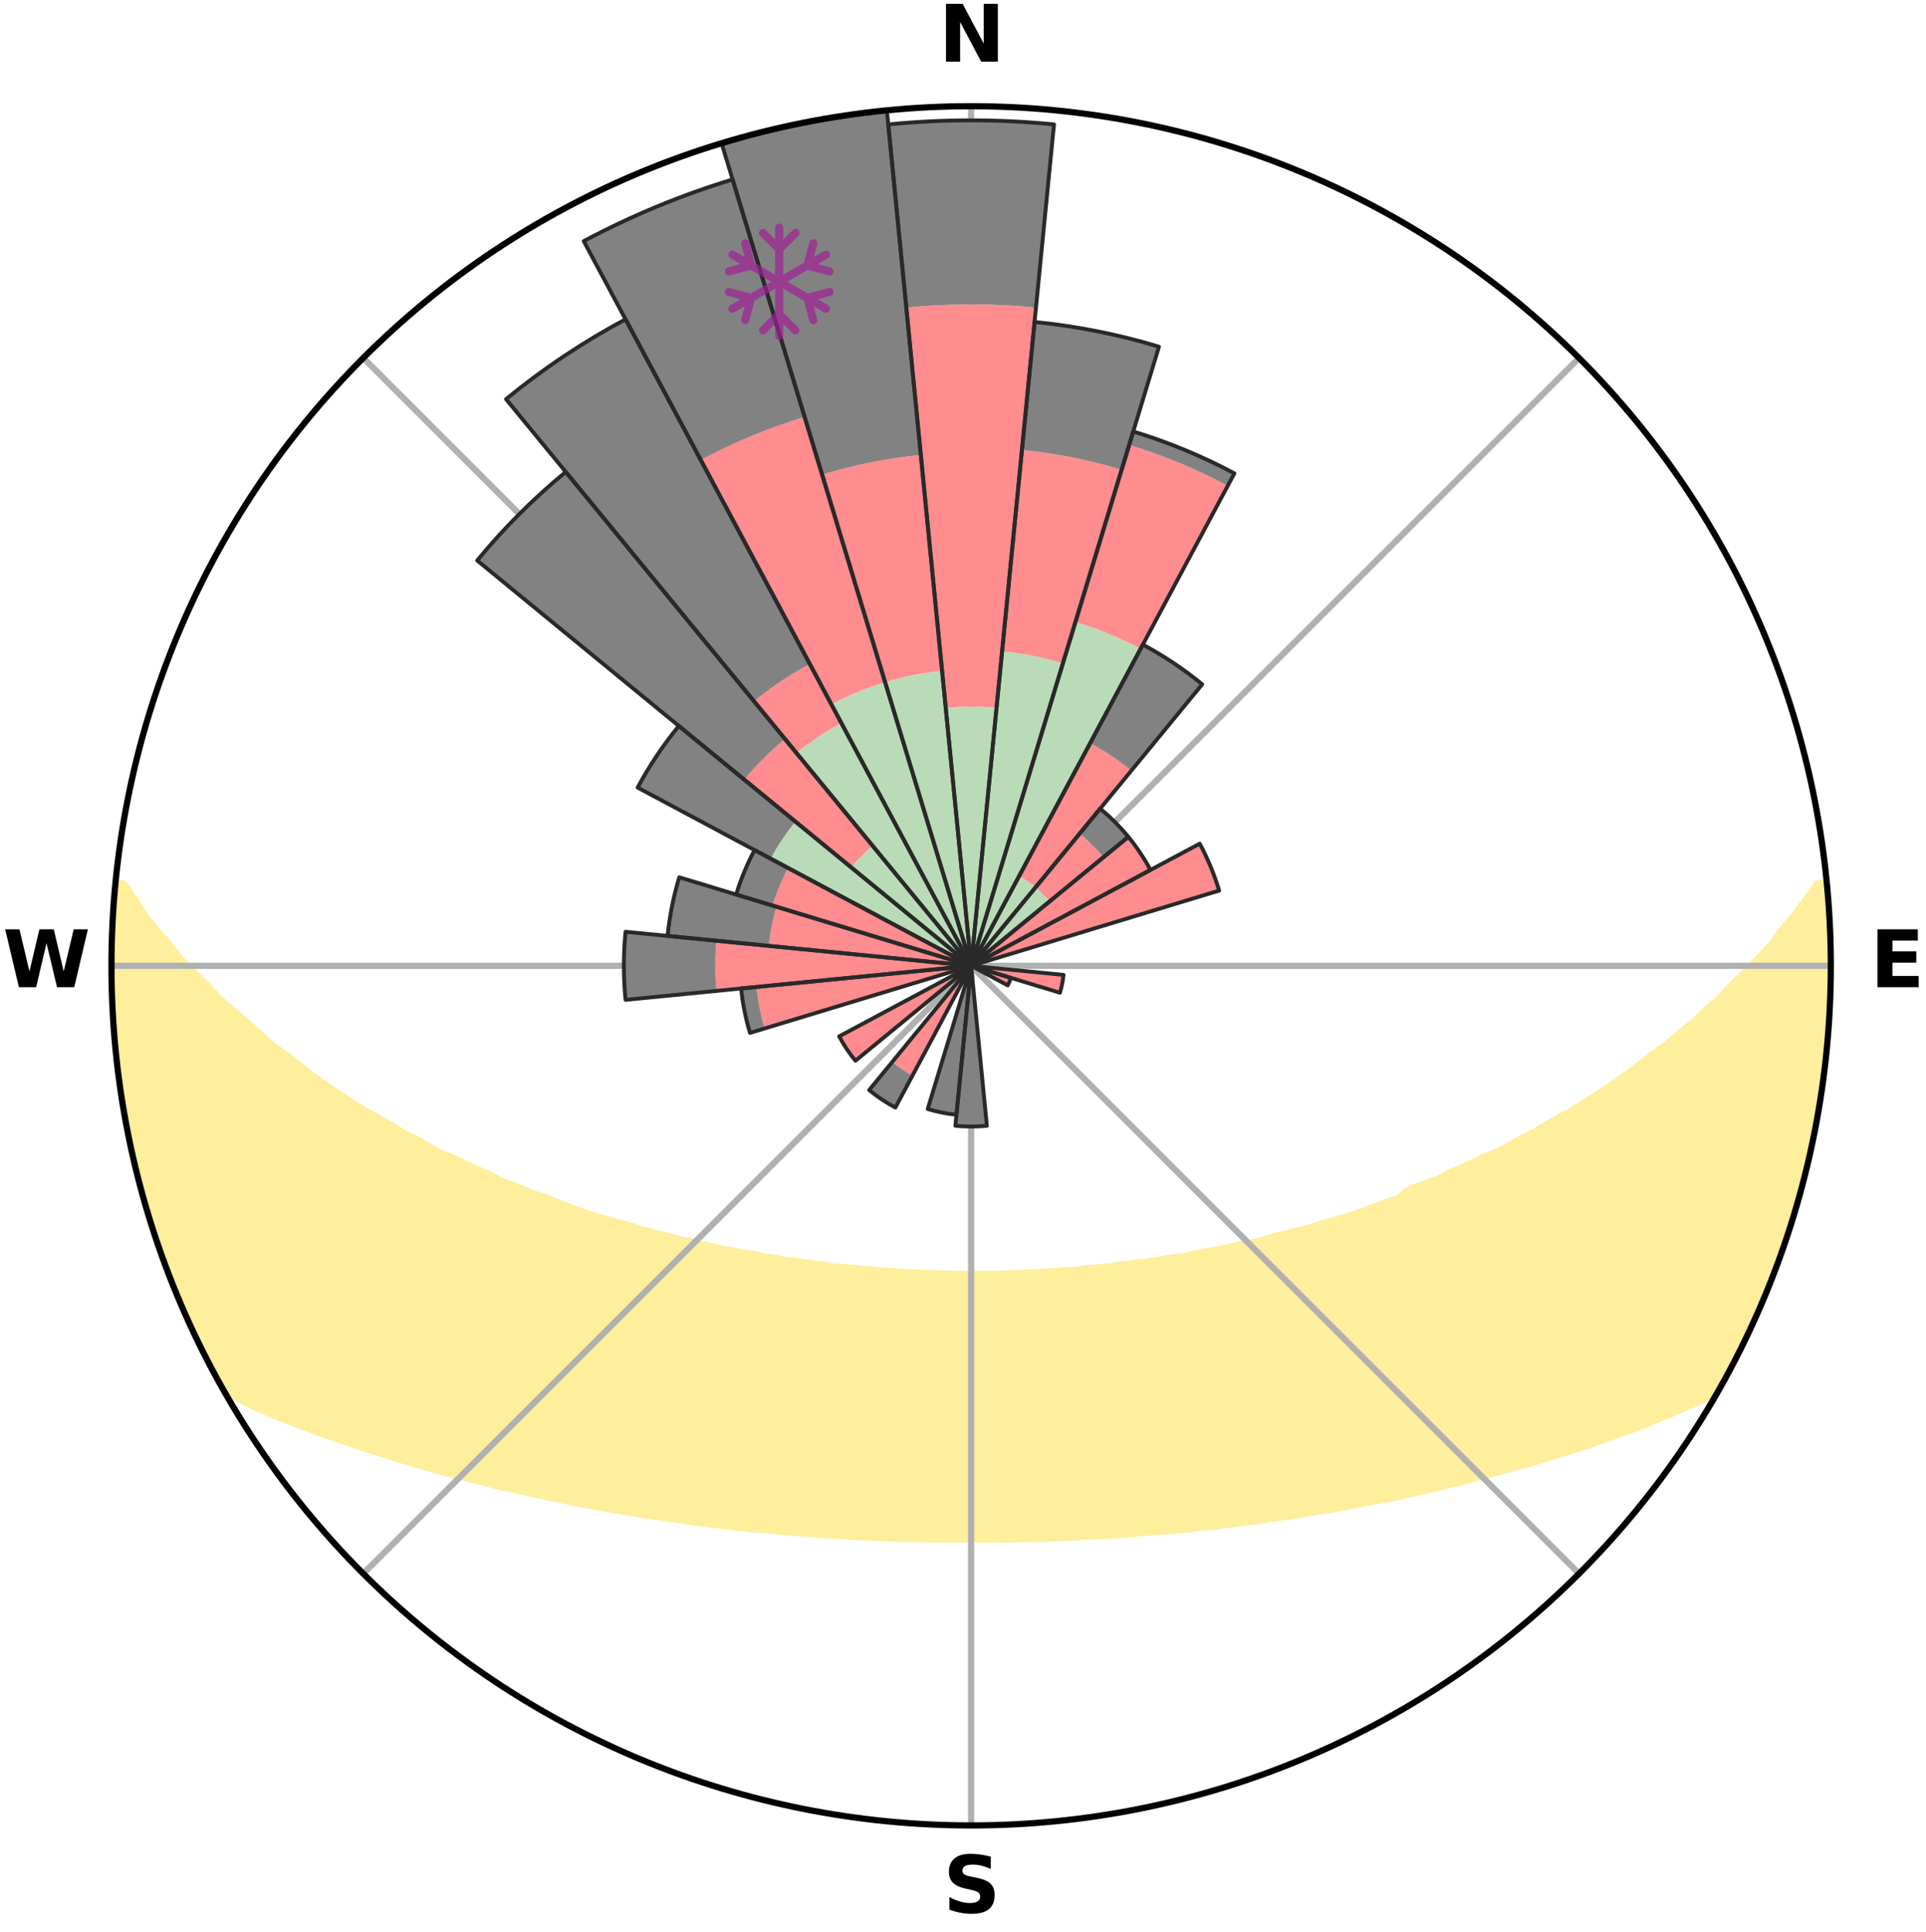 <?xml version="1.0" encoding="utf-8" standalone="no"?>
<!DOCTYPE svg PUBLIC "-//W3C//DTD SVG 1.1//EN"
  "http://www.w3.org/Graphics/SVG/1.1/DTD/svg11.dtd">
<svg xmlns:xlink="http://www.w3.org/1999/xlink" width="248.41pt" height="249.158pt" viewBox="0 0 248.41 249.158" xmlns="http://www.w3.org/2000/svg" version="1.1">
 <title>Ski Rose for 立山山麓スキー場, Tateyama Sanroku Ski Area</title>
 <defs>
  <style type="text/css">*{stroke-linejoin: round; stroke-linecap: butt}</style>
 </defs>
 <g id="figure_1">
  <g id="patch_1">
   <path d="M 0 249.158 
L 248.41 249.158 
L 248.41 0 
L 0 0 
z
" style="fill: #ffffff"/>
  </g>
  <g id="axes_1">
   <g id="patch_2">
    <path d="M 236.135 124.579 
C 236.135 110.018 233.267 95.599 227.695 82.147 
C 222.122 68.695 213.955 56.471 203.659 46.175 
C 193.363 35.879 181.139 27.711 167.687 22.139 
C 154.235 16.567 139.815 13.699 125.255 13.699 
C 110.694 13.699 96.275 16.567 82.823 22.139 
C 69.371 27.711 57.147 35.879 46.851 46.175 
C 36.555 56.471 28.387 68.695 22.815 82.147 
C 17.243 95.599 14.375 110.018 14.375 124.579 
C 14.375 139.14 17.243 153.559 22.815 167.011 
C 28.387 180.463 36.555 192.687 46.851 202.983 
C 57.147 213.279 69.371 221.447 82.823 227.019 
C 96.275 232.591 110.694 235.459 125.255 235.459 
C 139.815 235.459 154.235 232.591 167.687 227.019 
C 181.139 221.447 193.363 213.279 203.659 202.983 
C 213.955 192.687 222.122 180.463 227.695 167.011 
C 233.267 153.559 236.135 139.14 236.135 124.579 
M 125.255 124.579 
C 125.255 124.579 125.255 124.579 125.255 124.579 
C 125.255 124.579 125.255 124.579 125.255 124.579 
C 125.255 124.579 125.255 124.579 125.255 124.579 
C 125.255 124.579 125.255 124.579 125.255 124.579 
C 125.255 124.579 125.255 124.579 125.255 124.579 
C 125.255 124.579 125.255 124.579 125.255 124.579 
C 125.255 124.579 125.255 124.579 125.255 124.579 
C 125.255 124.579 125.255 124.579 125.255 124.579 
C 125.255 124.579 125.255 124.579 125.255 124.579 
C 125.255 124.579 125.255 124.579 125.255 124.579 
C 125.255 124.579 125.255 124.579 125.255 124.579 
C 125.255 124.579 125.255 124.579 125.255 124.579 
C 125.255 124.579 125.255 124.579 125.255 124.579 
C 125.255 124.579 125.255 124.579 125.255 124.579 
C 125.255 124.579 125.255 124.579 125.255 124.579 
C 125.255 124.579 125.255 124.579 125.255 124.579 
z
" style="fill: #ffffff"/>
   </g>
   <g id="PolyCollection_1">
    <defs>
     <path id="m24db8915f0" d="M 235.555 -135.2 
L 234.394 -135.088 
L 232.979 -133.057 
L 231.466 -131.075 
L 229.884 -129.147 
L 228.493 -127.282 
L 226.817 -125.465 
L 225.103 -123.708 
L 223.355 -122.01 
L 221.822 -120.363 
L 220.017 -118.783 
L 218.431 -117.246 
L 216.578 -115.786 
L 214.949 -114.36 
L 213.057 -113.02 
L 211.392 -111.706 
L 209.712 -110.446 
L 208.019 -109.24 
L 206.314 -108.087 
L 204.599 -106.989 
L 202.876 -105.944 
L 201.148 -104.952 
L 199.416 -104.012 
L 197.908 -103.058 
L 196.171 -102.219 
L 194.657 -101.358 
L 193.141 -100.539 
L 191.408 -99.846 
L 189.895 -99.117 
L 188.384 -98.43 
L 186.877 -97.785 
L 185.58 -97.087 
L 184.082 -96.52 
L 182.592 -95.992 
L 181.304 -95.401 
L 180.564 -94.549 
L 179.093 -94.119 
L 177.818 -93.617 
L 176.549 -93.146 
L 175.287 -92.705 
L 174.033 -92.293 
L 172.788 -91.91 
L 171.554 -91.554 
L 170.33 -91.225 
L 169.272 -90.803 
L 168.068 -90.524 
L 166.876 -90.269 
L 165.841 -89.915 
L 164.674 -89.704 
L 163.655 -89.392 
L 162.643 -89.099 
L 161.638 -88.825 
L 160.52 -88.692 
L 159.536 -88.454 
L 158.561 -88.232 
L 157.594 -88.026 
L 156.637 -87.835 
L 155.69 -87.659 
L 154.752 -87.496 
L 153.824 -87.346 
L 152.994 -87.091 
L 152.083 -86.967 
L 151.183 -86.853 
L 150.294 -86.749 
L 149.486 -86.543 
L 148.614 -86.46 
L 147.817 -86.276 
L 146.963 -86.21 
L 146.12 -86.15 
L 145.34 -85.995 
L 144.515 -85.949 
L 143.746 -85.812 
L 142.98 -85.684 
L 142.179 -85.656 
L 141.424 -85.543 
L 140.64 -85.523 
L 139.895 -85.423 
L 139.153 -85.332 
L 138.415 -85.248 
L 137.658 -85.241 
L 136.929 -85.167 
L 136.203 -85.1 
L 135.465 -85.097 
L 134.748 -85.039 
L 134.033 -84.986 
L 133.32 -84.938 
L 132.61 -84.895 
L 131.895 -84.897 
L 131.191 -84.861 
L 130.488 -84.829 
L 129.787 -84.802 
L 129.087 -84.78 
L 128.389 -84.761 
L 127.69 -84.762 
L 126.994 -84.748 
L 126.298 -84.738 
L 125.603 -84.733 
L 124.907 -84.733 
L 124.212 -84.74 
L 123.516 -84.75 
L 122.82 -84.765 
L 122.122 -84.766 
L 121.423 -84.786 
L 120.724 -84.81 
L 120.023 -84.838 
L 119.32 -84.87 
L 118.616 -84.908 
L 117.902 -84.907 
L 117.192 -84.951 
L 116.48 -84.999 
L 115.766 -85.054 
L 115.048 -85.113 
L 114.311 -85.117 
L 113.586 -85.185 
L 112.858 -85.26 
L 112.126 -85.341 
L 111.364 -85.353 
L 110.623 -85.445 
L 109.879 -85.545 
L 109.096 -85.567 
L 108.341 -85.68 
L 107.541 -85.71 
L 106.776 -85.838 
L 106.008 -85.976 
L 105.184 -86.023 
L 104.405 -86.178 
L 103.563 -86.239 
L 102.773 -86.413 
L 101.914 -86.49 
L 101.043 -86.575 
L 100.237 -86.781 
L 99.348 -86.885 
L 98.45 -86.999 
L 97.627 -87.242 
L 96.711 -87.38 
L 95.785 -87.53 
L 94.848 -87.693 
L 93.902 -87.87 
L 92.946 -88.061 
L 91.981 -88.267 
L 91.007 -88.489 
L 90.024 -88.728 
L 89.033 -88.984 
L 87.905 -89.135 
L 86.894 -89.428 
L 85.877 -89.74 
L 84.711 -89.951 
L 83.677 -90.305 
L 82.487 -90.56 
L 81.439 -90.958 
L 80.228 -91.261 
L 79.005 -91.59 
L 77.772 -91.945 
L 76.529 -92.328 
L 75.277 -92.739 
L 74.016 -93.18 
L 72.749 -93.651 
L 71.475 -94.152 
L 70.196 -94.684 
L 68.719 -95.148 
L 67.429 -95.748 
L 65.936 -96.285 
L 64.436 -96.862 
L 63.136 -97.569 
L 61.627 -98.224 
L 60.115 -98.92 
L 58.601 -99.658 
L 56.867 -100.362 
L 55.35 -101.189 
L 53.835 -102.061 
L 52.098 -102.909 
L 50.589 -103.872 
L 48.857 -104.821 
L 47.129 -105.823 
L 45.407 -106.877 
L 43.692 -107.985 
L 41.988 -109.146 
L 40.295 -110.362 
L 38.616 -111.631 
L 36.952 -112.954 
L 35.063 -114.303 
L 33.435 -115.738 
L 31.829 -117.226 
L 30.001 -118.753 
L 28.198 -120.341 
L 26.668 -121.997 
L 24.923 -123.703 
L 23.214 -125.47 
L 21.785 -127.289 
L 20.158 -129.168 
L 18.586 -131.103 
L 17.318 -133.074 
L 15.916 -135.107 
L 14.889 -135.206 
L 14.889 -135.206 
L 14.749 -133.276 
L 14.67 -131.343 
L 14.624 -129.409 
L 14.429 -127.481 
L 14.422 -125.546 
L 14.474 -123.612 
L 14.557 -121.68 
L 14.485 -119.743 
L 14.608 -117.812 
L 14.784 -115.885 
L 14.99 -113.962 
L 15.225 -112.043 
L 15.489 -110.128 
L 15.597 -108.191 
L 15.908 -106.281 
L 16.257 -104.378 
L 16.635 -102.48 
L 17.041 -100.589 
L 17.472 -98.703 
L 17.932 -96.824 
L 18.422 -94.952 
L 18.948 -93.09 
L 19.667 -91.287 
L 20.24 -89.442 
L 20.83 -87.6 
L 21.449 -85.767 
L 22.098 -83.945 
L 22.973 -82.212 
L 23.688 -80.417 
L 24.433 -78.632 
L 25.228 -76.869 
L 26.074 -75.129 
L 26.908 -73.383 
L 27.818 -71.675 
L 28.75 -69.979 
L 30.594 -68.819 
L 32.653 -67.833 
L 34.743 -66.917 
L 36.85 -66.065 
L 38.956 -65.268 
L 40.979 -64.466 
L 43.077 -63.771 
L 45.084 -63.062 
L 47.081 -62.397 
L 49.065 -61.773 
L 50.963 -61.128 
L 52.921 -60.583 
L 54.797 -60.016 
L 56.656 -59.481 
L 58.504 -58.983 
L 60.334 -58.516 
L 62.152 -58.082 
L 63.895 -57.616 
L 65.677 -57.239 
L 67.392 -56.83 
L 69.091 -56.447 
L 70.777 -56.091 
L 72.447 -55.759 
L 74.059 -55.392 
L 75.7 -55.106 
L 77.284 -54.781 
L 78.895 -54.537 
L 80.454 -54.256 
L 81.999 -53.991 
L 83.533 -53.749 
L 85.051 -53.52 
L 86.559 -53.311 
L 88.052 -53.113 
L 89.508 -52.882 
L 90.979 -52.718 
L 92.415 -52.518 
L 93.86 -52.375 
L 95.275 -52.201 
L 96.681 -52.041 
L 98.095 -51.936 
L 99.482 -51.798 
L 100.86 -51.671 
L 102.23 -51.554 
L 103.592 -51.447 
L 104.946 -51.349 
L 106.293 -51.261 
L 107.633 -51.18 
L 108.96 -51.077 
L 110.288 -51.014 
L 111.61 -50.956 
L 112.926 -50.906 
L 114.235 -50.844 
L 115.543 -50.807 
L 116.846 -50.776 
L 118.144 -50.734 
L 119.442 -50.715 
L 120.736 -50.694 
L 122.029 -50.686 
L 123.32 -50.683 
L 124.61 -50.679 
L 125.9 -50.68 
L 127.19 -50.678 
L 128.481 -50.689 
L 129.774 -50.698 
L 131.068 -50.711 
L 132.365 -50.74 
L 133.665 -50.765 
L 134.966 -50.814 
L 136.273 -50.852 
L 137.585 -50.896 
L 138.898 -50.966 
L 140.22 -51.024 
L 141.547 -51.089 
L 142.881 -51.161 
L 144.221 -51.241 
L 145.559 -51.363 
L 146.913 -51.461 
L 148.275 -51.569 
L 149.644 -51.686 
L 151.037 -51.773 
L 152.425 -51.91 
L 153.821 -52.059 
L 155.227 -52.22 
L 156.661 -52.35 
L 158.086 -52.537 
L 159.521 -52.738 
L 160.991 -52.904 
L 162.472 -53.085 
L 163.939 -53.332 
L 165.446 -53.542 
L 166.964 -53.771 
L 168.497 -54.015 
L 170.041 -54.28 
L 171.636 -54.505 
L 173.209 -54.806 
L 174.792 -55.13 
L 176.432 -55.417 
L 178.088 -55.725 
L 179.76 -56.057 
L 181.446 -56.413 
L 183.148 -56.795 
L 184.863 -57.204 
L 186.592 -57.642 
L 188.393 -58.045 
L 190.149 -58.542 
L 191.979 -59.009 
L 193.826 -59.507 
L 195.685 -60.041 
L 197.628 -60.549 
L 199.516 -61.154 
L 201.488 -61.737 
L 203.474 -62.361 
L 205.472 -63.026 
L 207.48 -63.736 
L 209.497 -64.49 
L 211.6 -65.235 
L 213.625 -66.088 
L 215.731 -66.939 
L 217.822 -67.854 
L 219.962 -68.792 
L 221.734 -69.994 
L 222.685 -71.679 
L 223.534 -73.418 
L 224.45 -75.122 
L 225.326 -76.848 
L 226.137 -78.604 
L 226.891 -80.386 
L 227.655 -82.163 
L 228.38 -83.957 
L 229.106 -85.751 
L 229.67 -87.604 
L 230.317 -89.426 
L 230.912 -91.266 
L 231.459 -93.12 
L 231.935 -94.994 
L 232.573 -96.825 
L 232.97 -98.719 
L 233.47 -100.588 
L 233.822 -102.491 
L 234.221 -104.383 
L 234.564 -106.287 
L 234.796 -108.208 
L 235.122 -110.115 
L 235.406 -112.029 
L 235.564 -113.957 
L 235.764 -115.882 
L 235.926 -117.81 
L 235.934 -119.747 
L 236.022 -121.679 
L 236.073 -123.612 
L 236.087 -125.546 
L 236.067 -127.481 
L 236.012 -129.415 
L 235.924 -131.348 
L 235.707 -133.272 
L 235.555 -135.2 
z
" style="stroke: #ffee9c"/>
    </defs>
    <g clip-path="url(#p225ec4c8af)">
     <use xlink:href="#m24db8915f0" x="0" y="249.158" style="fill: #ffee9c; stroke: #ffee9c"/>
    </g>
   </g>
   <g id="matplotlib.axis_1">
    <g id="xtick_1">
     <g id="line2d_1">
      <path d="M 125.255 124.579 
L 125.255 13.699 
" clip-path="url(#p225ec4c8af)" style="fill: none; stroke: #b0b0b0; stroke-width: 0.8; stroke-linecap: square"/>
     </g>
     <g id="text_1">
      <!-- N -->
      <g transform="translate(121.07 7.958) scale(0.1 -0.1)">
       <defs>
        <path id="DejaVuSans-Bold-4e" d="M 588 4666 
L 1931 4666 
L 3628 1466 
L 3628 4666 
L 4769 4666 
L 4769 0 
L 3425 0 
L 1728 3200 
L 1728 0 
L 588 0 
L 588 4666 
z
" transform="scale(0.016)"/>
       </defs>
       <use xlink:href="#DejaVuSans-Bold-4e"/>
      </g>
     </g>
    </g>
    <g id="xtick_2">
     <g id="line2d_2">
      <path d="M 125.255 124.579 
L 203.659 46.175 
" clip-path="url(#p225ec4c8af)" style="fill: none; stroke: #b0b0b0; stroke-width: 0.8; stroke-linecap: square"/>
     </g>
    </g>
    <g id="xtick_3">
     <g id="line2d_3">
      <path d="M 125.255 124.579 
L 236.135 124.579 
" clip-path="url(#p225ec4c8af)" style="fill: none; stroke: #b0b0b0; stroke-width: 0.8; stroke-linecap: square"/>
     </g>
     <g id="text_2">
      <!-- E -->
      <g transform="translate(241.219 127.338) scale(0.1 -0.1)">
       <defs>
        <path id="DejaVuSans-Bold-45" d="M 588 4666 
L 3834 4666 
L 3834 3756 
L 1791 3756 
L 1791 2888 
L 3713 2888 
L 3713 1978 
L 1791 1978 
L 1791 909 
L 3903 909 
L 3903 0 
L 588 0 
L 588 4666 
z
" transform="scale(0.016)"/>
       </defs>
       <use xlink:href="#DejaVuSans-Bold-45"/>
      </g>
     </g>
    </g>
    <g id="xtick_4">
     <g id="line2d_4">
      <path d="M 125.255 124.579 
L 203.659 202.983 
" clip-path="url(#p225ec4c8af)" style="fill: none; stroke: #b0b0b0; stroke-width: 0.8; stroke-linecap: square"/>
     </g>
    </g>
    <g id="xtick_5">
     <g id="line2d_5">
      <path d="M 125.255 124.579 
L 125.255 235.459 
" clip-path="url(#p225ec4c8af)" style="fill: none; stroke: #b0b0b0; stroke-width: 0.8; stroke-linecap: square"/>
     </g>
     <g id="text_3">
      <!-- S -->
      <g transform="translate(121.654 246.718) scale(0.1 -0.1)">
       <defs>
        <path id="DejaVuSans-Bold-53" d="M 3834 4519 
L 3834 3531 
Q 3450 3703 3084 3790 
Q 2719 3878 2394 3878 
Q 1963 3878 1756 3759 
Q 1550 3641 1550 3391 
Q 1550 3203 1689 3098 
Q 1828 2994 2194 2919 
L 2706 2816 
Q 3484 2659 3812 2340 
Q 4141 2022 4141 1434 
Q 4141 663 3683 286 
Q 3225 -91 2284 -91 
Q 1841 -91 1394 -6 
Q 947 78 500 244 
L 500 1259 
Q 947 1022 1364 901 
Q 1781 781 2169 781 
Q 2563 781 2772 912 
Q 2981 1044 2981 1288 
Q 2981 1506 2839 1625 
Q 2697 1744 2272 1838 
L 1806 1941 
Q 1106 2091 782 2419 
Q 459 2747 459 3303 
Q 459 4000 909 4375 
Q 1359 4750 2203 4750 
Q 2588 4750 2994 4692 
Q 3400 4634 3834 4519 
z
" transform="scale(0.016)"/>
       </defs>
       <use xlink:href="#DejaVuSans-Bold-53"/>
      </g>
     </g>
    </g>
    <g id="xtick_6">
     <g id="line2d_6">
      <path d="M 125.255 124.579 
L 46.851 202.983 
" clip-path="url(#p225ec4c8af)" style="fill: none; stroke: #b0b0b0; stroke-width: 0.8; stroke-linecap: square"/>
     </g>
    </g>
    <g id="xtick_7">
     <g id="line2d_7">
      <path d="M 125.255 124.579 
L 14.375 124.579 
" clip-path="url(#p225ec4c8af)" style="fill: none; stroke: #b0b0b0; stroke-width: 0.8; stroke-linecap: square"/>
     </g>
     <g id="text_4">
      <!-- W -->
      <g transform="translate(0.36 127.338) scale(0.1 -0.1)">
       <defs>
        <path id="DejaVuSans-Bold-57" d="M 191 4666 
L 1344 4666 
L 2150 1275 
L 2950 4666 
L 4109 4666 
L 4909 1275 
L 5716 4666 
L 6859 4666 
L 5759 0 
L 4372 0 
L 3525 3547 
L 2688 0 
L 1300 0 
L 191 4666 
z
" transform="scale(0.016)"/>
       </defs>
       <use xlink:href="#DejaVuSans-Bold-57"/>
      </g>
     </g>
    </g>
    <g id="xtick_8">
     <g id="line2d_8">
      <path d="M 125.255 124.579 
L 46.851 46.175 
" clip-path="url(#p225ec4c8af)" style="fill: none; stroke: #b0b0b0; stroke-width: 0.8; stroke-linecap: square"/>
     </g>
    </g>
   </g>
   <g id="matplotlib.axis_2"/>
   <g id="patch_3">
    <path d="M 125.255 124.579 
C 125.255 124.579 125.255 124.579 125.255 124.579 
C 125.255 124.579 125.255 124.579 125.255 124.579 
L 125.255 124.579 
C 125.255 124.579 125.255 124.579 125.255 124.579 
C 125.255 124.579 125.255 124.579 125.255 124.579 
z
" clip-path="url(#p225ec4c8af)" style="fill: #d9d9d9"/>
   </g>
   <g id="patch_4">
    <path d="M 125.255 124.579 
C 125.255 124.579 125.255 124.579 125.255 124.579 
C 125.255 124.579 125.255 124.579 125.255 124.579 
L 125.255 124.579 
C 125.255 124.579 125.255 124.579 125.255 124.579 
C 125.255 124.579 125.255 124.579 125.255 124.579 
z
" clip-path="url(#p225ec4c8af)" style="fill: #d9d9d9"/>
   </g>
   <g id="patch_5">
    <path d="M 125.255 124.579 
C 125.255 124.579 125.255 124.579 125.255 124.579 
C 125.255 124.579 125.255 124.579 125.255 124.579 
L 125.255 124.579 
C 125.255 124.579 125.255 124.579 125.255 124.579 
C 125.255 124.579 125.255 124.579 125.255 124.579 
z
" clip-path="url(#p225ec4c8af)" style="fill: #d9d9d9"/>
   </g>
   <g id="patch_6">
    <path d="M 125.255 124.579 
C 125.255 124.579 125.255 124.579 125.255 124.579 
C 125.255 124.579 125.255 124.579 125.255 124.579 
L 125.255 124.579 
C 125.255 124.579 125.255 124.579 125.255 124.579 
C 125.255 124.579 125.255 124.579 125.255 124.579 
z
" clip-path="url(#p225ec4c8af)" style="fill: #d9d9d9"/>
   </g>
   <g id="patch_7">
    <path d="M 125.255 124.579 
C 125.255 124.579 125.255 124.579 125.255 124.579 
C 125.255 124.579 125.255 124.579 125.255 124.579 
L 125.255 124.579 
C 125.255 124.579 125.255 124.579 125.255 124.579 
C 125.255 124.579 125.255 124.579 125.255 124.579 
z
" clip-path="url(#p225ec4c8af)" style="fill: #d9d9d9"/>
   </g>
   <g id="patch_8">
    <path d="M 125.255 124.579 
C 125.255 124.579 125.255 124.579 125.255 124.579 
C 125.255 124.579 125.255 124.579 125.255 124.579 
L 125.255 124.579 
C 125.255 124.579 125.255 124.579 125.255 124.579 
C 125.255 124.579 125.255 124.579 125.255 124.579 
z
" clip-path="url(#p225ec4c8af)" style="fill: #d9d9d9"/>
   </g>
   <g id="patch_9">
    <path d="M 125.255 124.579 
C 125.255 124.579 125.255 124.579 125.255 124.579 
C 125.255 124.579 125.255 124.579 125.255 124.579 
L 125.255 124.579 
C 125.255 124.579 125.255 124.579 125.255 124.579 
C 125.255 124.579 125.255 124.579 125.255 124.579 
z
" clip-path="url(#p225ec4c8af)" style="fill: #d9d9d9"/>
   </g>
   <g id="patch_10">
    <path d="M 125.255 124.579 
C 125.255 124.579 125.255 124.579 125.255 124.579 
C 125.255 124.579 125.255 124.579 125.255 124.579 
L 125.255 124.579 
C 125.255 124.579 125.255 124.579 125.255 124.579 
C 125.255 124.579 125.255 124.579 125.255 124.579 
z
" clip-path="url(#p225ec4c8af)" style="fill: #d9d9d9"/>
   </g>
   <g id="patch_11">
    <path d="M 125.255 124.579 
C 125.255 124.579 125.255 124.579 125.255 124.579 
C 125.255 124.579 125.255 124.579 125.255 124.579 
L 125.255 124.579 
C 125.255 124.579 125.255 124.579 125.255 124.579 
C 125.255 124.579 125.255 124.579 125.255 124.579 
z
" clip-path="url(#p225ec4c8af)" style="fill: #d9d9d9"/>
   </g>
   <g id="patch_12">
    <path d="M 125.255 124.579 
C 125.255 124.579 125.255 124.579 125.255 124.579 
C 125.255 124.579 125.255 124.579 125.255 124.579 
L 125.255 124.579 
C 125.255 124.579 125.255 124.579 125.255 124.579 
C 125.255 124.579 125.255 124.579 125.255 124.579 
z
" clip-path="url(#p225ec4c8af)" style="fill: #d9d9d9"/>
   </g>
   <g id="patch_13">
    <path d="M 125.255 124.579 
C 125.255 124.579 125.255 124.579 125.255 124.579 
C 125.255 124.579 125.255 124.579 125.255 124.579 
L 125.255 124.579 
C 125.255 124.579 125.255 124.579 125.255 124.579 
C 125.255 124.579 125.255 124.579 125.255 124.579 
z
" clip-path="url(#p225ec4c8af)" style="fill: #d9d9d9"/>
   </g>
   <g id="patch_14">
    <path d="M 125.255 124.579 
C 125.255 124.579 125.255 124.579 125.255 124.579 
C 125.255 124.579 125.255 124.579 125.255 124.579 
L 125.255 124.579 
C 125.255 124.579 125.255 124.579 125.255 124.579 
C 125.255 124.579 125.255 124.579 125.255 124.579 
z
" clip-path="url(#p225ec4c8af)" style="fill: #d9d9d9"/>
   </g>
   <g id="patch_15">
    <path d="M 125.255 124.579 
C 125.255 124.579 125.255 124.579 125.255 124.579 
C 125.255 124.579 125.255 124.579 125.255 124.579 
L 125.255 124.579 
C 125.255 124.579 125.255 124.579 125.255 124.579 
C 125.255 124.579 125.255 124.579 125.255 124.579 
z
" clip-path="url(#p225ec4c8af)" style="fill: #d9d9d9"/>
   </g>
   <g id="patch_16">
    <path d="M 125.255 124.579 
C 125.255 124.579 125.255 124.579 125.255 124.579 
C 125.255 124.579 125.255 124.579 125.255 124.579 
L 125.255 124.579 
C 125.255 124.579 125.255 124.579 125.255 124.579 
C 125.255 124.579 125.255 124.579 125.255 124.579 
z
" clip-path="url(#p225ec4c8af)" style="fill: #d9d9d9"/>
   </g>
   <g id="patch_17">
    <path d="M 125.255 124.579 
C 125.255 124.579 125.255 124.579 125.255 124.579 
C 125.255 124.579 125.255 124.579 125.255 124.579 
L 125.255 124.579 
C 125.255 124.579 125.255 124.579 125.255 124.579 
C 125.255 124.579 125.255 124.579 125.255 124.579 
z
" clip-path="url(#p225ec4c8af)" style="fill: #d9d9d9"/>
   </g>
   <g id="patch_18">
    <path d="M 125.255 124.579 
C 125.255 124.579 125.255 124.579 125.255 124.579 
C 125.255 124.579 125.255 124.579 125.255 124.579 
L 125.255 124.579 
C 125.255 124.579 125.255 124.579 125.255 124.579 
C 125.255 124.579 125.255 124.579 125.255 124.579 
z
" clip-path="url(#p225ec4c8af)" style="fill: #d9d9d9"/>
   </g>
   <g id="patch_19">
    <path d="M 125.255 124.579 
C 125.255 124.579 125.255 124.579 125.255 124.579 
C 125.255 124.579 125.255 124.579 125.255 124.579 
L 125.255 124.579 
C 125.255 124.579 125.255 124.579 125.255 124.579 
C 125.255 124.579 125.255 124.579 125.255 124.579 
z
" clip-path="url(#p225ec4c8af)" style="fill: #d9d9d9"/>
   </g>
   <g id="patch_20">
    <path d="M 125.255 124.579 
C 125.255 124.579 125.255 124.579 125.255 124.579 
C 125.255 124.579 125.255 124.579 125.255 124.579 
L 125.255 124.579 
C 125.255 124.579 125.255 124.579 125.255 124.579 
C 125.255 124.579 125.255 124.579 125.255 124.579 
z
" clip-path="url(#p225ec4c8af)" style="fill: #d9d9d9"/>
   </g>
   <g id="patch_21">
    <path d="M 125.255 124.579 
C 125.255 124.579 125.255 124.579 125.255 124.579 
C 125.255 124.579 125.255 124.579 125.255 124.579 
L 125.255 124.579 
C 125.255 124.579 125.255 124.579 125.255 124.579 
C 125.255 124.579 125.255 124.579 125.255 124.579 
z
" clip-path="url(#p225ec4c8af)" style="fill: #d9d9d9"/>
   </g>
   <g id="patch_22">
    <path d="M 125.255 124.579 
C 125.255 124.579 125.255 124.579 125.255 124.579 
C 125.255 124.579 125.255 124.579 125.255 124.579 
L 125.255 124.579 
C 125.255 124.579 125.255 124.579 125.255 124.579 
C 125.255 124.579 125.255 124.579 125.255 124.579 
z
" clip-path="url(#p225ec4c8af)" style="fill: #d9d9d9"/>
   </g>
   <g id="patch_23">
    <path d="M 125.255 124.579 
C 125.255 124.579 125.255 124.579 125.255 124.579 
C 125.255 124.579 125.255 124.579 125.255 124.579 
L 125.255 124.579 
C 125.255 124.579 125.255 124.579 125.255 124.579 
C 125.255 124.579 125.255 124.579 125.255 124.579 
z
" clip-path="url(#p225ec4c8af)" style="fill: #d9d9d9"/>
   </g>
   <g id="patch_24">
    <path d="M 125.255 124.579 
C 125.255 124.579 125.255 124.579 125.255 124.579 
C 125.255 124.579 125.255 124.579 125.255 124.579 
L 125.255 124.579 
C 125.255 124.579 125.255 124.579 125.255 124.579 
C 125.255 124.579 125.255 124.579 125.255 124.579 
z
" clip-path="url(#p225ec4c8af)" style="fill: #d9d9d9"/>
   </g>
   <g id="patch_25">
    <path d="M 125.255 124.579 
C 125.255 124.579 125.255 124.579 125.255 124.579 
C 125.255 124.579 125.255 124.579 125.255 124.579 
L 125.255 124.579 
C 125.255 124.579 125.255 124.579 125.255 124.579 
C 125.255 124.579 125.255 124.579 125.255 124.579 
z
" clip-path="url(#p225ec4c8af)" style="fill: #d9d9d9"/>
   </g>
   <g id="patch_26">
    <path d="M 125.255 124.579 
C 125.255 124.579 125.255 124.579 125.255 124.579 
C 125.255 124.579 125.255 124.579 125.255 124.579 
L 125.255 124.579 
C 125.255 124.579 125.255 124.579 125.255 124.579 
C 125.255 124.579 125.255 124.579 125.255 124.579 
z
" clip-path="url(#p225ec4c8af)" style="fill: #d9d9d9"/>
   </g>
   <g id="patch_27">
    <path d="M 125.255 124.579 
C 125.255 124.579 125.255 124.579 125.255 124.579 
C 125.255 124.579 125.255 124.579 125.255 124.579 
L 125.255 124.579 
C 125.255 124.579 125.255 124.579 125.255 124.579 
C 125.255 124.579 125.255 124.579 125.255 124.579 
z
" clip-path="url(#p225ec4c8af)" style="fill: #d9d9d9"/>
   </g>
   <g id="patch_28">
    <path d="M 125.255 124.579 
C 125.255 124.579 125.255 124.579 125.255 124.579 
C 125.255 124.579 125.255 124.579 125.255 124.579 
L 125.255 124.579 
C 125.255 124.579 125.255 124.579 125.255 124.579 
C 125.255 124.579 125.255 124.579 125.255 124.579 
z
" clip-path="url(#p225ec4c8af)" style="fill: #d9d9d9"/>
   </g>
   <g id="patch_29">
    <path d="M 125.255 124.579 
C 125.255 124.579 125.255 124.579 125.255 124.579 
C 125.255 124.579 125.255 124.579 125.255 124.579 
L 125.255 124.579 
C 125.255 124.579 125.255 124.579 125.255 124.579 
C 125.255 124.579 125.255 124.579 125.255 124.579 
z
" clip-path="url(#p225ec4c8af)" style="fill: #d9d9d9"/>
   </g>
   <g id="patch_30">
    <path d="M 125.255 124.579 
C 125.255 124.579 125.255 124.579 125.255 124.579 
C 125.255 124.579 125.255 124.579 125.255 124.579 
L 125.255 124.579 
C 125.255 124.579 125.255 124.579 125.255 124.579 
C 125.255 124.579 125.255 124.579 125.255 124.579 
z
" clip-path="url(#p225ec4c8af)" style="fill: #d9d9d9"/>
   </g>
   <g id="patch_31">
    <path d="M 125.255 124.579 
C 125.255 124.579 125.255 124.579 125.255 124.579 
C 125.255 124.579 125.255 124.579 125.255 124.579 
L 125.255 124.579 
C 125.255 124.579 125.255 124.579 125.255 124.579 
C 125.255 124.579 125.255 124.579 125.255 124.579 
z
" clip-path="url(#p225ec4c8af)" style="fill: #d9d9d9"/>
   </g>
   <g id="patch_32">
    <path d="M 125.255 124.579 
C 125.255 124.579 125.255 124.579 125.255 124.579 
C 125.255 124.579 125.255 124.579 125.255 124.579 
L 125.255 124.579 
C 125.255 124.579 125.255 124.579 125.255 124.579 
C 125.255 124.579 125.255 124.579 125.255 124.579 
z
" clip-path="url(#p225ec4c8af)" style="fill: #d9d9d9"/>
   </g>
   <g id="patch_33">
    <path d="M 125.255 124.579 
C 125.255 124.579 125.255 124.579 125.255 124.579 
C 125.255 124.579 125.255 124.579 125.255 124.579 
L 125.255 124.579 
C 125.255 124.579 125.255 124.579 125.255 124.579 
C 125.255 124.579 125.255 124.579 125.255 124.579 
z
" clip-path="url(#p225ec4c8af)" style="fill: #d9d9d9"/>
   </g>
   <g id="patch_34">
    <path d="M 125.255 124.579 
C 125.255 124.579 125.255 124.579 125.255 124.579 
C 125.255 124.579 125.255 124.579 125.255 124.579 
L 125.255 124.579 
C 125.255 124.579 125.255 124.579 125.255 124.579 
C 125.255 124.579 125.255 124.579 125.255 124.579 
z
" clip-path="url(#p225ec4c8af)" style="fill: #d9d9d9"/>
   </g>
   <g id="patch_35">
    <path d="M 125.255 124.579 
C 125.255 124.579 125.255 124.579 125.255 124.579 
C 125.255 124.579 125.255 124.579 125.255 124.579 
L 128.532 91.308 
C 127.443 91.201 126.349 91.147 125.255 91.147 
C 124.161 91.147 123.067 91.201 121.978 91.308 
z
" clip-path="url(#p225ec4c8af)" style="fill: #badbb8"/>
   </g>
   <g id="patch_36">
    <path d="M 125.255 124.579 
C 125.255 124.579 125.255 124.579 125.255 124.579 
C 125.255 124.579 125.255 124.579 125.255 124.579 
L 137.09 85.565 
C 135.813 85.177 134.517 84.853 133.209 84.593 
C 131.9 84.332 130.579 84.136 129.251 84.006 
z
" clip-path="url(#p225ec4c8af)" style="fill: #badbb8"/>
   </g>
   <g id="patch_37">
    <path d="M 125.255 124.579 
C 125.255 124.579 125.255 124.579 125.255 124.579 
C 125.255 124.579 125.255 124.579 125.255 124.579 
L 147.109 83.692 
C 145.771 82.977 144.398 82.328 142.997 81.747 
C 141.595 81.166 140.165 80.655 138.713 80.214 
z
" clip-path="url(#p225ec4c8af)" style="fill: #badbb8"/>
   </g>
   <g id="patch_38">
    <path d="M 125.255 124.579 
C 125.255 124.579 125.255 124.579 125.255 124.579 
C 125.255 124.579 125.255 124.579 125.255 124.579 
L 133.574 114.443 
C 133.242 114.17 132.897 113.915 132.54 113.676 
C 132.183 113.438 131.815 113.217 131.436 113.014 
z
" clip-path="url(#p225ec4c8af)" style="fill: #badbb8"/>
   </g>
   <g id="patch_39">
    <path d="M 125.255 124.579 
C 125.255 124.579 125.255 124.579 125.255 124.579 
C 125.255 124.579 125.255 124.579 125.255 124.579 
L 135.391 116.26 
C 135.119 115.929 134.831 115.61 134.527 115.307 
C 134.224 115.003 133.905 114.715 133.574 114.443 
z
" clip-path="url(#p225ec4c8af)" style="fill: #badbb8"/>
   </g>
   <g id="patch_40">
    <path d="M 125.255 124.579 
C 125.255 124.579 125.255 124.579 125.255 124.579 
C 125.255 124.579 125.255 124.579 125.255 124.579 
L 125.255 124.579 
C 125.255 124.579 125.255 124.579 125.255 124.579 
C 125.255 124.579 125.255 124.579 125.255 124.579 
z
" clip-path="url(#p225ec4c8af)" style="fill: #badbb8"/>
   </g>
   <g id="patch_41">
    <path d="M 125.255 124.579 
C 125.255 124.579 125.255 124.579 125.255 124.579 
C 125.255 124.579 125.255 124.579 125.255 124.579 
L 125.255 124.579 
C 125.255 124.579 125.255 124.579 125.255 124.579 
C 125.255 124.579 125.255 124.579 125.255 124.579 
z
" clip-path="url(#p225ec4c8af)" style="fill: #badbb8"/>
   </g>
   <g id="patch_42">
    <path d="M 125.255 124.579 
C 125.255 124.579 125.255 124.579 125.255 124.579 
C 125.255 124.579 125.255 124.579 125.255 124.579 
L 125.255 124.579 
C 125.255 124.579 125.255 124.579 125.255 124.579 
C 125.255 124.579 125.255 124.579 125.255 124.579 
z
" clip-path="url(#p225ec4c8af)" style="fill: #badbb8"/>
   </g>
   <g id="patch_43">
    <path d="M 125.255 124.579 
C 125.255 124.579 125.255 124.579 125.255 124.579 
C 125.255 124.579 125.255 124.579 125.255 124.579 
L 125.255 124.579 
C 125.255 124.579 125.255 124.579 125.255 124.579 
C 125.255 124.579 125.255 124.579 125.255 124.579 
z
" clip-path="url(#p225ec4c8af)" style="fill: #badbb8"/>
   </g>
   <g id="patch_44">
    <path d="M 125.255 124.579 
C 125.255 124.579 125.255 124.579 125.255 124.579 
C 125.255 124.579 125.255 124.579 125.255 124.579 
L 125.255 124.579 
C 125.255 124.579 125.255 124.579 125.255 124.579 
C 125.255 124.579 125.255 124.579 125.255 124.579 
z
" clip-path="url(#p225ec4c8af)" style="fill: #badbb8"/>
   </g>
   <g id="patch_45">
    <path d="M 125.255 124.579 
C 125.255 124.579 125.255 124.579 125.255 124.579 
C 125.255 124.579 125.255 124.579 125.255 124.579 
L 125.255 124.579 
C 125.255 124.579 125.255 124.579 125.255 124.579 
C 125.255 124.579 125.255 124.579 125.255 124.579 
z
" clip-path="url(#p225ec4c8af)" style="fill: #badbb8"/>
   </g>
   <g id="patch_46">
    <path d="M 125.255 124.579 
C 125.255 124.579 125.255 124.579 125.255 124.579 
C 125.255 124.579 125.255 124.579 125.255 124.579 
L 125.255 124.579 
C 125.255 124.579 125.255 124.579 125.255 124.579 
C 125.255 124.579 125.255 124.579 125.255 124.579 
z
" clip-path="url(#p225ec4c8af)" style="fill: #badbb8"/>
   </g>
   <g id="patch_47">
    <path d="M 125.255 124.579 
C 125.255 124.579 125.255 124.579 125.255 124.579 
C 125.255 124.579 125.255 124.579 125.255 124.579 
L 125.255 124.579 
C 125.255 124.579 125.255 124.579 125.255 124.579 
C 125.255 124.579 125.255 124.579 125.255 124.579 
z
" clip-path="url(#p225ec4c8af)" style="fill: #badbb8"/>
   </g>
   <g id="patch_48">
    <path d="M 125.255 124.579 
C 125.255 124.579 125.255 124.579 125.255 124.579 
C 125.255 124.579 125.255 124.579 125.255 124.579 
L 125.255 124.579 
C 125.255 124.579 125.255 124.579 125.255 124.579 
C 125.255 124.579 125.255 124.579 125.255 124.579 
z
" clip-path="url(#p225ec4c8af)" style="fill: #badbb8"/>
   </g>
   <g id="patch_49">
    <path d="M 125.255 124.579 
C 125.255 124.579 125.255 124.579 125.255 124.579 
C 125.255 124.579 125.255 124.579 125.255 124.579 
L 125.255 124.579 
C 125.255 124.579 125.255 124.579 125.255 124.579 
C 125.255 124.579 125.255 124.579 125.255 124.579 
z
" clip-path="url(#p225ec4c8af)" style="fill: #badbb8"/>
   </g>
   <g id="patch_50">
    <path d="M 125.255 124.579 
C 125.255 124.579 125.255 124.579 125.255 124.579 
C 125.255 124.579 125.255 124.579 125.255 124.579 
L 125.255 124.579 
C 125.255 124.579 125.255 124.579 125.255 124.579 
C 125.255 124.579 125.255 124.579 125.255 124.579 
z
" clip-path="url(#p225ec4c8af)" style="fill: #badbb8"/>
   </g>
   <g id="patch_51">
    <path d="M 125.255 124.579 
C 125.255 124.579 125.255 124.579 125.255 124.579 
C 125.255 124.579 125.255 124.579 125.255 124.579 
L 125.255 124.579 
C 125.255 124.579 125.255 124.579 125.255 124.579 
C 125.255 124.579 125.255 124.579 125.255 124.579 
z
" clip-path="url(#p225ec4c8af)" style="fill: #badbb8"/>
   </g>
   <g id="patch_52">
    <path d="M 125.255 124.579 
C 125.255 124.579 125.255 124.579 125.255 124.579 
C 125.255 124.579 125.255 124.579 125.255 124.579 
L 125.255 124.579 
C 125.255 124.579 125.255 124.579 125.255 124.579 
C 125.255 124.579 125.255 124.579 125.255 124.579 
z
" clip-path="url(#p225ec4c8af)" style="fill: #badbb8"/>
   </g>
   <g id="patch_53">
    <path d="M 125.255 124.579 
C 125.255 124.579 125.255 124.579 125.255 124.579 
C 125.255 124.579 125.255 124.579 125.255 124.579 
L 125.255 124.579 
C 125.255 124.579 125.255 124.579 125.255 124.579 
C 125.255 124.579 125.255 124.579 125.255 124.579 
z
" clip-path="url(#p225ec4c8af)" style="fill: #badbb8"/>
   </g>
   <g id="patch_54">
    <path d="M 125.255 124.579 
C 125.255 124.579 125.255 124.579 125.255 124.579 
C 125.255 124.579 125.255 124.579 125.255 124.579 
L 125.255 124.579 
C 125.255 124.579 125.255 124.579 125.255 124.579 
C 125.255 124.579 125.255 124.579 125.255 124.579 
z
" clip-path="url(#p225ec4c8af)" style="fill: #badbb8"/>
   </g>
   <g id="patch_55">
    <path d="M 125.255 124.579 
C 125.255 124.579 125.255 124.579 125.255 124.579 
C 125.255 124.579 125.255 124.579 125.255 124.579 
L 125.255 124.579 
C 125.255 124.579 125.255 124.579 125.255 124.579 
C 125.255 124.579 125.255 124.579 125.255 124.579 
z
" clip-path="url(#p225ec4c8af)" style="fill: #badbb8"/>
   </g>
   <g id="patch_56">
    <path d="M 125.255 124.579 
C 125.255 124.579 125.255 124.579 125.255 124.579 
C 125.255 124.579 125.255 124.579 125.255 124.579 
L 125.255 124.579 
C 125.255 124.579 125.255 124.579 125.255 124.579 
C 125.255 124.579 125.255 124.579 125.255 124.579 
z
" clip-path="url(#p225ec4c8af)" style="fill: #badbb8"/>
   </g>
   <g id="patch_57">
    <path d="M 125.255 124.579 
C 125.255 124.579 125.255 124.579 125.255 124.579 
C 125.255 124.579 125.255 124.579 125.255 124.579 
L 125.255 124.579 
C 125.255 124.579 125.255 124.579 125.255 124.579 
C 125.255 124.579 125.255 124.579 125.255 124.579 
z
" clip-path="url(#p225ec4c8af)" style="fill: #badbb8"/>
   </g>
   <g id="patch_58">
    <path d="M 125.255 124.579 
C 125.255 124.579 125.255 124.579 125.255 124.579 
C 125.255 124.579 125.255 124.579 125.255 124.579 
L 125.255 124.579 
C 125.255 124.579 125.255 124.579 125.255 124.579 
C 125.255 124.579 125.255 124.579 125.255 124.579 
z
" clip-path="url(#p225ec4c8af)" style="fill: #badbb8"/>
   </g>
   <g id="patch_59">
    <path d="M 125.255 124.579 
C 125.255 124.579 125.255 124.579 125.255 124.579 
C 125.255 124.579 125.255 124.579 125.255 124.579 
L 125.255 124.579 
C 125.255 124.579 125.255 124.579 125.255 124.579 
C 125.255 124.579 125.255 124.579 125.255 124.579 
z
" clip-path="url(#p225ec4c8af)" style="fill: #badbb8"/>
   </g>
   <g id="patch_60">
    <path d="M 125.255 124.579 
C 125.255 124.579 125.255 124.579 125.255 124.579 
C 125.255 124.579 125.255 124.579 125.255 124.579 
L 125.255 124.579 
C 125.255 124.579 125.255 124.579 125.255 124.579 
C 125.255 124.579 125.255 124.579 125.255 124.579 
z
" clip-path="url(#p225ec4c8af)" style="fill: #badbb8"/>
   </g>
   <g id="patch_61">
    <path d="M 125.255 124.579 
C 125.255 124.579 125.255 124.579 125.255 124.579 
C 125.255 124.579 125.255 124.579 125.255 124.579 
L 125.255 124.579 
C 125.255 124.579 125.255 124.579 125.255 124.579 
C 125.255 124.579 125.255 124.579 125.255 124.579 
z
" clip-path="url(#p225ec4c8af)" style="fill: #badbb8"/>
   </g>
   <g id="patch_62">
    <path d="M 125.255 124.579 
C 125.255 124.579 125.255 124.579 125.255 124.579 
C 125.255 124.579 125.255 124.579 125.255 124.579 
L 102.589 105.978 
C 101.98 106.72 101.408 107.491 100.875 108.289 
C 100.342 109.087 99.848 109.911 99.396 110.757 
z
" clip-path="url(#p225ec4c8af)" style="fill: #badbb8"/>
   </g>
   <g id="patch_63">
    <path d="M 125.255 124.579 
C 125.255 124.579 125.255 124.579 125.255 124.579 
C 125.255 124.579 125.255 124.579 125.255 124.579 
L 112.548 109.095 
C 112.041 109.511 111.555 109.952 111.091 110.415 
C 110.628 110.879 110.187 111.365 109.771 111.872 
z
" clip-path="url(#p225ec4c8af)" style="fill: #badbb8"/>
   </g>
   <g id="patch_64">
    <path d="M 125.255 124.579 
C 125.255 124.579 125.255 124.579 125.255 124.579 
C 125.255 124.579 125.255 124.579 125.255 124.579 
L 108.516 93.262 
C 107.49 93.81 106.493 94.408 105.527 95.054 
C 104.56 95.699 103.626 96.392 102.728 97.129 
z
" clip-path="url(#p225ec4c8af)" style="fill: #badbb8"/>
   </g>
   <g id="patch_65">
    <path d="M 125.255 124.579 
C 125.255 124.579 125.255 124.579 125.255 124.579 
C 125.255 124.579 125.255 124.579 125.255 124.579 
L 114.157 87.995 
C 112.96 88.358 111.781 88.78 110.625 89.259 
C 109.469 89.738 108.337 90.273 107.233 90.863 
z
" clip-path="url(#p225ec4c8af)" style="fill: #badbb8"/>
   </g>
   <g id="patch_66">
    <path d="M 125.255 124.579 
C 125.255 124.579 125.255 124.579 125.255 124.579 
C 125.255 124.579 125.255 124.579 125.255 124.579 
L 121.508 86.533 
C 120.262 86.655 119.024 86.839 117.796 87.083 
C 116.569 87.327 115.355 87.632 114.157 87.995 
z
" clip-path="url(#p225ec4c8af)" style="fill: #badbb8"/>
   </g>
   <g id="patch_67">
    <path d="M 121.978 91.308 
C 123.067 91.201 124.161 91.147 125.255 91.147 
C 126.349 91.147 127.443 91.201 128.532 91.308 
L 133.617 39.672 
C 130.838 39.398 128.047 39.261 125.255 39.261 
C 122.462 39.261 119.671 39.398 116.892 39.672 
z
" clip-path="url(#p225ec4c8af)" style="fill: #ff8c8e"/>
   </g>
   <g id="patch_68">
    <path d="M 129.251 84.006 
C 130.579 84.136 131.9 84.332 133.209 84.593 
C 134.517 84.853 135.813 85.177 137.09 85.565 
L 144.664 60.595 
C 142.57 59.96 140.446 59.428 138.299 59.001 
C 136.153 58.574 133.987 58.252 131.809 58.038 
z
" clip-path="url(#p225ec4c8af)" style="fill: #ff8c8e"/>
   </g>
   <g id="patch_69">
    <path d="M 138.713 80.214 
C 140.165 80.655 141.595 81.166 142.997 81.747 
C 144.398 82.328 145.771 82.977 147.109 83.692 
L 158.351 62.661 
C 156.324 61.578 154.246 60.594 152.122 59.715 
C 149.999 58.836 147.834 58.061 145.635 57.394 
z
" clip-path="url(#p225ec4c8af)" style="fill: #ff8c8e"/>
   </g>
   <g id="patch_70">
    <path d="M 131.436 113.014 
C 131.815 113.217 132.183 113.438 132.54 113.676 
C 132.897 113.915 133.242 114.17 133.574 114.443 
L 145.913 99.407 
C 145.089 98.731 144.232 98.096 143.346 97.504 
C 142.46 96.912 141.545 96.363 140.605 95.861 
z
" clip-path="url(#p225ec4c8af)" style="fill: #ff8c8e"/>
   </g>
   <g id="patch_71">
    <path d="M 133.574 114.443 
C 133.905 114.715 134.224 115.003 134.527 115.307 
C 134.831 115.61 135.119 115.929 135.391 116.26 
L 142.317 110.576 
C 141.859 110.018 141.373 109.482 140.862 108.972 
C 140.352 108.461 139.816 107.975 139.257 107.517 
z
" clip-path="url(#p225ec4c8af)" style="fill: #ff8c8e"/>
   </g>
   <g id="patch_72">
    <path d="M 125.255 124.579 
C 125.255 124.579 125.255 124.579 125.255 124.579 
C 125.255 124.579 125.255 124.579 125.255 124.579 
L 148.384 112.216 
C 147.979 111.459 147.538 110.722 147.061 110.009 
C 146.584 109.295 146.072 108.605 145.528 107.942 
z
" clip-path="url(#p225ec4c8af)" style="fill: #ff8c8e"/>
   </g>
   <g id="patch_73">
    <path d="M 125.255 124.579 
C 125.255 124.579 125.255 124.579 125.255 124.579 
C 125.255 124.579 125.255 124.579 125.255 124.579 
L 157.247 114.874 
C 156.929 113.827 156.56 112.796 156.142 111.785 
C 155.723 110.774 155.255 109.785 154.739 108.82 
z
" clip-path="url(#p225ec4c8af)" style="fill: #ff8c8e"/>
   </g>
   <g id="patch_74">
    <path d="M 125.255 124.579 
C 125.255 124.579 125.255 124.579 125.255 124.579 
C 125.255 124.579 125.255 124.579 125.255 124.579 
L 125.255 124.579 
C 125.255 124.579 125.255 124.579 125.255 124.579 
C 125.255 124.579 125.255 124.579 125.255 124.579 
z
" clip-path="url(#p225ec4c8af)" style="fill: #ff8c8e"/>
   </g>
   <g id="patch_75">
    <path d="M 125.255 124.579 
C 125.255 124.579 125.255 124.579 125.255 124.579 
C 125.255 124.579 125.255 124.579 125.255 124.579 
L 125.255 124.579 
C 125.255 124.579 125.255 124.579 125.255 124.579 
C 125.255 124.579 125.255 124.579 125.255 124.579 
z
" clip-path="url(#p225ec4c8af)" style="fill: #ff8c8e"/>
   </g>
   <g id="patch_76">
    <path d="M 125.255 124.579 
C 125.255 124.579 125.255 124.579 125.255 124.579 
C 125.255 124.579 125.255 124.579 125.255 124.579 
L 136.71 128.054 
C 136.824 127.679 136.919 127.299 136.995 126.914 
C 137.072 126.53 137.129 126.142 137.168 125.752 
z
" clip-path="url(#p225ec4c8af)" style="fill: #ff8c8e"/>
   </g>
   <g id="patch_77">
    <path d="M 125.255 124.579 
C 125.255 124.579 125.255 124.579 125.255 124.579 
C 125.255 124.579 125.255 124.579 125.255 124.579 
L 129.976 127.103 
C 130.059 126.948 130.134 126.79 130.201 126.628 
C 130.268 126.466 130.327 126.301 130.378 126.133 
z
" clip-path="url(#p225ec4c8af)" style="fill: #ff8c8e"/>
   </g>
   <g id="patch_78">
    <path d="M 125.255 124.579 
C 125.255 124.579 125.255 124.579 125.255 124.579 
C 125.255 124.579 125.255 124.579 125.255 124.579 
L 125.255 124.579 
C 125.255 124.579 125.255 124.579 125.255 124.579 
C 125.255 124.579 125.255 124.579 125.255 124.579 
z
" clip-path="url(#p225ec4c8af)" style="fill: #ff8c8e"/>
   </g>
   <g id="patch_79">
    <path d="M 125.255 124.579 
C 125.255 124.579 125.255 124.579 125.255 124.579 
C 125.255 124.579 125.255 124.579 125.255 124.579 
L 125.255 124.579 
C 125.255 124.579 125.255 124.579 125.255 124.579 
C 125.255 124.579 125.255 124.579 125.255 124.579 
z
" clip-path="url(#p225ec4c8af)" style="fill: #ff8c8e"/>
   </g>
   <g id="patch_80">
    <path d="M 125.255 124.579 
C 125.255 124.579 125.255 124.579 125.255 124.579 
C 125.255 124.579 125.255 124.579 125.255 124.579 
L 125.255 124.579 
C 125.255 124.579 125.255 124.579 125.255 124.579 
C 125.255 124.579 125.255 124.579 125.255 124.579 
z
" clip-path="url(#p225ec4c8af)" style="fill: #ff8c8e"/>
   </g>
   <g id="patch_81">
    <path d="M 125.255 124.579 
C 125.255 124.579 125.255 124.579 125.255 124.579 
C 125.255 124.579 125.255 124.579 125.255 124.579 
L 125.255 124.579 
C 125.255 124.579 125.255 124.579 125.255 124.579 
C 125.255 124.579 125.255 124.579 125.255 124.579 
z
" clip-path="url(#p225ec4c8af)" style="fill: #ff8c8e"/>
   </g>
   <g id="patch_82">
    <path d="M 125.255 124.579 
C 125.255 124.579 125.255 124.579 125.255 124.579 
C 125.255 124.579 125.255 124.579 125.255 124.579 
L 125.255 124.579 
C 125.255 124.579 125.255 124.579 125.255 124.579 
C 125.255 124.579 125.255 124.579 125.255 124.579 
z
" clip-path="url(#p225ec4c8af)" style="fill: #ff8c8e"/>
   </g>
   <g id="patch_83">
    <path d="M 125.255 124.579 
C 125.255 124.579 125.255 124.579 125.255 124.579 
C 125.255 124.579 125.255 124.579 125.255 124.579 
L 125.255 124.579 
C 125.255 124.579 125.255 124.579 125.255 124.579 
C 125.255 124.579 125.255 124.579 125.255 124.579 
z
" clip-path="url(#p225ec4c8af)" style="fill: #ff8c8e"/>
   </g>
   <g id="patch_84">
    <path d="M 125.255 124.579 
C 125.255 124.579 125.255 124.579 125.255 124.579 
C 125.255 124.579 125.255 124.579 125.255 124.579 
L 125.255 124.579 
C 125.255 124.579 125.255 124.579 125.255 124.579 
C 125.255 124.579 125.255 124.579 125.255 124.579 
z
" clip-path="url(#p225ec4c8af)" style="fill: #ff8c8e"/>
   </g>
   <g id="patch_85">
    <path d="M 125.255 124.579 
C 125.255 124.579 125.255 124.579 125.255 124.579 
C 125.255 124.579 125.255 124.579 125.255 124.579 
L 125.255 124.579 
C 125.255 124.579 125.255 124.579 125.255 124.579 
C 125.255 124.579 125.255 124.579 125.255 124.579 
z
" clip-path="url(#p225ec4c8af)" style="fill: #ff8c8e"/>
   </g>
   <g id="patch_86">
    <path d="M 125.255 124.579 
C 125.255 124.579 125.255 124.579 125.255 124.579 
C 125.255 124.579 125.255 124.579 125.255 124.579 
L 115.066 136.994 
C 115.473 137.327 115.895 137.64 116.332 137.932 
C 116.769 138.225 117.221 138.495 117.684 138.743 
z
" clip-path="url(#p225ec4c8af)" style="fill: #ff8c8e"/>
   </g>
   <g id="patch_87">
    <path d="M 125.255 124.579 
C 125.255 124.579 125.255 124.579 125.255 124.579 
C 125.255 124.579 125.255 124.579 125.255 124.579 
L 125.255 124.579 
C 125.255 124.579 125.255 124.579 125.255 124.579 
C 125.255 124.579 125.255 124.579 125.255 124.579 
z
" clip-path="url(#p225ec4c8af)" style="fill: #ff8c8e"/>
   </g>
   <g id="patch_88">
    <path d="M 125.255 124.579 
C 125.255 124.579 125.255 124.579 125.255 124.579 
C 125.255 124.579 125.255 124.579 125.255 124.579 
L 108.232 133.678 
C 108.53 134.235 108.855 134.777 109.206 135.303 
C 109.557 135.828 109.934 136.336 110.334 136.824 
z
" clip-path="url(#p225ec4c8af)" style="fill: #ff8c8e"/>
   </g>
   <g id="patch_89">
    <path d="M 125.255 124.579 
C 125.255 124.579 125.255 124.579 125.255 124.579 
C 125.255 124.579 125.255 124.579 125.255 124.579 
L 125.255 124.579 
C 125.255 124.579 125.255 124.579 125.255 124.579 
C 125.255 124.579 125.255 124.579 125.255 124.579 
z
" clip-path="url(#p225ec4c8af)" style="fill: #ff8c8e"/>
   </g>
   <g id="patch_90">
    <path d="M 125.255 124.579 
C 125.255 124.579 125.255 124.579 125.255 124.579 
C 125.255 124.579 125.255 124.579 125.255 124.579 
L 97.572 127.306 
C 97.661 128.212 97.795 129.113 97.973 130.006 
C 98.15 130.899 98.372 131.783 98.636 132.654 
z
" clip-path="url(#p225ec4c8af)" style="fill: #ff8c8e"/>
   </g>
   <g id="patch_91">
    <path d="M 125.255 124.579 
C 125.255 124.579 125.255 124.579 125.255 124.579 
C 125.255 124.579 125.255 124.579 125.255 124.579 
L 92.414 121.344 
C 92.308 122.419 92.255 123.499 92.255 124.579 
C 92.255 125.659 92.308 126.739 92.414 127.814 
z
" clip-path="url(#p225ec4c8af)" style="fill: #ff8c8e"/>
   </g>
   <g id="patch_92">
    <path d="M 125.255 124.579 
C 125.255 124.579 125.255 124.579 125.255 124.579 
C 125.255 124.579 125.255 124.579 125.255 124.579 
L 100.158 116.966 
C 99.909 117.788 99.7 118.621 99.533 119.463 
C 99.365 120.305 99.239 121.154 99.155 122.008 
z
" clip-path="url(#p225ec4c8af)" style="fill: #ff8c8e"/>
   </g>
   <g id="patch_93">
    <path d="M 125.255 124.579 
C 125.255 124.579 125.255 124.579 125.255 124.579 
C 125.255 124.579 125.255 124.579 125.255 124.579 
L 101.649 111.961 
C 101.236 112.734 100.861 113.526 100.526 114.336 
C 100.19 115.145 99.895 115.971 99.641 116.809 
z
" clip-path="url(#p225ec4c8af)" style="fill: #ff8c8e"/>
   </g>
   <g id="patch_94">
    <path d="M 99.396 110.757 
C 99.848 109.911 100.342 109.087 100.875 108.289 
C 101.408 107.491 101.98 106.72 102.589 105.978 
L 102.589 105.978 
C 101.98 106.72 101.408 107.491 100.875 108.289 
C 100.342 109.087 99.848 109.911 99.396 110.757 
z
" clip-path="url(#p225ec4c8af)" style="fill: #ff8c8e"/>
   </g>
   <g id="patch_95">
    <path d="M 109.771 111.872 
C 110.187 111.365 110.628 110.879 111.091 110.415 
C 111.555 109.952 112.041 109.511 112.548 109.095 
L 101.241 95.318 
C 100.283 96.104 99.364 96.936 98.488 97.812 
C 97.612 98.688 96.779 99.607 95.993 100.565 
z
" clip-path="url(#p225ec4c8af)" style="fill: #ff8c8e"/>
   </g>
   <g id="patch_96">
    <path d="M 102.728 97.129 
C 103.626 96.392 104.56 95.699 105.527 95.054 
C 106.493 94.408 107.49 93.81 108.516 93.262 
L 104.445 85.647 
C 103.171 86.328 101.931 87.071 100.729 87.874 
C 99.528 88.677 98.367 89.538 97.25 90.455 
z
" clip-path="url(#p225ec4c8af)" style="fill: #ff8c8e"/>
   </g>
   <g id="patch_97">
    <path d="M 107.233 90.863 
C 108.337 90.273 109.469 89.738 110.625 89.259 
C 111.781 88.78 112.96 88.358 114.157 87.995 
L 103.778 53.78 
C 101.461 54.483 99.179 55.299 96.942 56.226 
C 94.705 57.153 92.514 58.189 90.379 59.33 
z
" clip-path="url(#p225ec4c8af)" style="fill: #ff8c8e"/>
   </g>
   <g id="patch_98">
    <path d="M 114.157 87.995 
C 115.355 87.632 116.569 87.327 117.796 87.083 
C 119.024 86.839 120.262 86.655 121.508 86.533 
L 118.764 58.681 
C 116.607 58.893 114.462 59.211 112.337 59.634 
C 110.211 60.057 108.107 60.584 106.033 61.213 
z
" clip-path="url(#p225ec4c8af)" style="fill: #ff8c8e"/>
   </g>
   <g id="patch_99">
    <path d="M 116.892 39.672 
C 119.671 39.398 122.462 39.261 125.255 39.261 
C 128.047 39.261 130.838 39.398 133.617 39.672 
L 135.944 16.048 
C 132.392 15.699 128.824 15.523 125.255 15.523 
C 121.685 15.523 118.118 15.699 114.566 16.048 
z
" clip-path="url(#p225ec4c8af)" style="fill: #828282"/>
   </g>
   <g id="patch_100">
    <path d="M 131.809 58.038 
C 133.987 58.252 136.153 58.574 138.299 59.001 
C 140.446 59.428 142.57 59.96 144.664 60.595 
L 149.479 44.722 
C 146.865 43.929 144.214 43.265 141.535 42.732 
C 138.856 42.199 136.153 41.798 133.434 41.531 
z
" clip-path="url(#p225ec4c8af)" style="fill: #828282"/>
   </g>
   <g id="patch_101">
    <path d="M 145.635 57.394 
C 147.834 58.061 149.999 58.836 152.122 59.715 
C 154.246 60.594 156.324 61.578 158.351 62.661 
L 159.206 61.062 
C 157.127 59.95 154.994 58.942 152.816 58.04 
C 150.638 57.137 148.418 56.343 146.162 55.659 
z
" clip-path="url(#p225ec4c8af)" style="fill: #828282"/>
   </g>
   <g id="patch_102">
    <path d="M 140.605 95.861 
C 141.545 96.363 142.46 96.912 143.346 97.504 
C 144.232 98.096 145.089 98.731 145.913 99.407 
L 155.056 88.267 
C 153.867 87.291 152.631 86.375 151.353 85.52 
C 150.075 84.666 148.755 83.875 147.399 83.151 
z
" clip-path="url(#p225ec4c8af)" style="fill: #828282"/>
   </g>
   <g id="patch_103">
    <path d="M 139.257 107.517 
C 139.816 107.975 140.352 108.461 140.862 108.972 
C 141.373 109.482 141.859 110.018 142.317 110.576 
L 145.528 107.942 
C 144.983 107.278 144.406 106.642 143.799 106.035 
C 143.192 105.428 142.556 104.851 141.892 104.306 
z
" clip-path="url(#p225ec4c8af)" style="fill: #828282"/>
   </g>
   <g id="patch_104">
    <path d="M 145.528 107.942 
C 146.072 108.605 146.584 109.295 147.061 110.009 
C 147.538 110.722 147.979 111.459 148.384 112.216 
L 148.384 112.216 
C 147.979 111.459 147.538 110.722 147.061 110.009 
C 146.584 109.295 146.072 108.605 145.528 107.942 
z
" clip-path="url(#p225ec4c8af)" style="fill: #828282"/>
   </g>
   <g id="patch_105">
    <path d="M 154.739 108.82 
C 155.255 109.785 155.723 110.774 156.142 111.785 
C 156.56 112.796 156.929 113.827 157.247 114.874 
L 157.247 114.874 
C 156.929 113.827 156.56 112.796 156.142 111.785 
C 155.723 110.774 155.255 109.785 154.739 108.82 
z
" clip-path="url(#p225ec4c8af)" style="fill: #828282"/>
   </g>
   <g id="patch_106">
    <path d="M 125.255 124.579 
C 125.255 124.579 125.255 124.579 125.255 124.579 
C 125.255 124.579 125.255 124.579 125.255 124.579 
L 125.255 124.579 
C 125.255 124.579 125.255 124.579 125.255 124.579 
C 125.255 124.579 125.255 124.579 125.255 124.579 
z
" clip-path="url(#p225ec4c8af)" style="fill: #828282"/>
   </g>
   <g id="patch_107">
    <path d="M 125.255 124.579 
C 125.255 124.579 125.255 124.579 125.255 124.579 
C 125.255 124.579 125.255 124.579 125.255 124.579 
L 125.255 124.579 
C 125.255 124.579 125.255 124.579 125.255 124.579 
C 125.255 124.579 125.255 124.579 125.255 124.579 
z
" clip-path="url(#p225ec4c8af)" style="fill: #828282"/>
   </g>
   <g id="patch_108">
    <path d="M 137.168 125.752 
C 137.129 126.142 137.072 126.53 136.995 126.914 
C 136.919 127.299 136.824 127.679 136.71 128.054 
L 136.71 128.054 
C 136.824 127.679 136.919 127.299 136.995 126.914 
C 137.072 126.53 137.129 126.142 137.168 125.752 
z
" clip-path="url(#p225ec4c8af)" style="fill: #828282"/>
   </g>
   <g id="patch_109">
    <path d="M 130.378 126.133 
C 130.327 126.301 130.268 126.466 130.201 126.628 
C 130.134 126.79 130.059 126.948 129.976 127.103 
L 129.976 127.103 
C 130.059 126.948 130.134 126.79 130.201 126.628 
C 130.268 126.466 130.327 126.301 130.378 126.133 
z
" clip-path="url(#p225ec4c8af)" style="fill: #828282"/>
   </g>
   <g id="patch_110">
    <path d="M 125.255 124.579 
C 125.255 124.579 125.255 124.579 125.255 124.579 
C 125.255 124.579 125.255 124.579 125.255 124.579 
L 125.255 124.579 
C 125.255 124.579 125.255 124.579 125.255 124.579 
C 125.255 124.579 125.255 124.579 125.255 124.579 
z
" clip-path="url(#p225ec4c8af)" style="fill: #828282"/>
   </g>
   <g id="patch_111">
    <path d="M 125.255 124.579 
C 125.255 124.579 125.255 124.579 125.255 124.579 
C 125.255 124.579 125.255 124.579 125.255 124.579 
L 125.255 124.579 
C 125.255 124.579 125.255 124.579 125.255 124.579 
C 125.255 124.579 125.255 124.579 125.255 124.579 
z
" clip-path="url(#p225ec4c8af)" style="fill: #828282"/>
   </g>
   <g id="patch_112">
    <path d="M 125.255 124.579 
C 125.255 124.579 125.255 124.579 125.255 124.579 
C 125.255 124.579 125.255 124.579 125.255 124.579 
L 125.255 124.579 
C 125.255 124.579 125.255 124.579 125.255 124.579 
C 125.255 124.579 125.255 124.579 125.255 124.579 
z
" clip-path="url(#p225ec4c8af)" style="fill: #828282"/>
   </g>
   <g id="patch_113">
    <path d="M 125.255 124.579 
C 125.255 124.579 125.255 124.579 125.255 124.579 
C 125.255 124.579 125.255 124.579 125.255 124.579 
L 125.255 124.579 
C 125.255 124.579 125.255 124.579 125.255 124.579 
C 125.255 124.579 125.255 124.579 125.255 124.579 
z
" clip-path="url(#p225ec4c8af)" style="fill: #828282"/>
   </g>
   <g id="patch_114">
    <path d="M 125.255 124.579 
C 125.255 124.579 125.255 124.579 125.255 124.579 
C 125.255 124.579 125.255 124.579 125.255 124.579 
L 125.255 124.579 
C 125.255 124.579 125.255 124.579 125.255 124.579 
C 125.255 124.579 125.255 124.579 125.255 124.579 
z
" clip-path="url(#p225ec4c8af)" style="fill: #828282"/>
   </g>
   <g id="patch_115">
    <path d="M 125.255 124.579 
C 125.255 124.579 125.255 124.579 125.255 124.579 
C 125.255 124.579 125.255 124.579 125.255 124.579 
L 123.223 145.213 
C 123.898 145.279 124.576 145.312 125.255 145.312 
C 125.933 145.312 126.612 145.279 127.287 145.213 
z
" clip-path="url(#p225ec4c8af)" style="fill: #828282"/>
   </g>
   <g id="patch_116">
    <path d="M 125.255 124.579 
C 125.255 124.579 125.255 124.579 125.255 124.579 
C 125.255 124.579 125.255 124.579 125.255 124.579 
L 119.652 143.05 
C 120.256 143.233 120.87 143.387 121.489 143.51 
C 122.109 143.633 122.734 143.726 123.363 143.788 
z
" clip-path="url(#p225ec4c8af)" style="fill: #828282"/>
   </g>
   <g id="patch_117">
    <path d="M 125.255 124.579 
C 125.255 124.579 125.255 124.579 125.255 124.579 
C 125.255 124.579 125.255 124.579 125.255 124.579 
L 125.255 124.579 
C 125.255 124.579 125.255 124.579 125.255 124.579 
C 125.255 124.579 125.255 124.579 125.255 124.579 
z
" clip-path="url(#p225ec4c8af)" style="fill: #828282"/>
   </g>
   <g id="patch_118">
    <path d="M 117.684 138.743 
C 117.221 138.495 116.769 138.225 116.332 137.932 
C 115.895 137.64 115.473 137.327 115.066 136.994 
L 112.102 140.606 
C 112.626 141.037 113.172 141.441 113.736 141.818 
C 114.3 142.195 114.883 142.544 115.481 142.864 
z
" clip-path="url(#p225ec4c8af)" style="fill: #828282"/>
   </g>
   <g id="patch_119">
    <path d="M 125.255 124.579 
C 125.255 124.579 125.255 124.579 125.255 124.579 
C 125.255 124.579 125.255 124.579 125.255 124.579 
L 125.255 124.579 
C 125.255 124.579 125.255 124.579 125.255 124.579 
C 125.255 124.579 125.255 124.579 125.255 124.579 
z
" clip-path="url(#p225ec4c8af)" style="fill: #828282"/>
   </g>
   <g id="patch_120">
    <path d="M 110.334 136.824 
C 109.934 136.336 109.557 135.828 109.206 135.303 
C 108.855 134.777 108.53 134.235 108.232 133.678 
L 108.232 133.678 
C 108.53 134.235 108.855 134.777 109.206 135.303 
C 109.557 135.828 109.934 136.336 110.334 136.824 
z
" clip-path="url(#p225ec4c8af)" style="fill: #828282"/>
   </g>
   <g id="patch_121">
    <path d="M 125.255 124.579 
C 125.255 124.579 125.255 124.579 125.255 124.579 
C 125.255 124.579 125.255 124.579 125.255 124.579 
L 125.255 124.579 
C 125.255 124.579 125.255 124.579 125.255 124.579 
C 125.255 124.579 125.255 124.579 125.255 124.579 
z
" clip-path="url(#p225ec4c8af)" style="fill: #828282"/>
   </g>
   <g id="patch_122">
    <path d="M 98.636 132.654 
C 98.372 131.783 98.15 130.899 97.973 130.006 
C 97.795 129.113 97.661 128.212 97.572 127.306 
L 95.592 127.501 
C 95.688 128.471 95.831 129.437 96.021 130.394 
C 96.212 131.351 96.449 132.298 96.732 133.231 
z
" clip-path="url(#p225ec4c8af)" style="fill: #828282"/>
   </g>
   <g id="patch_123">
    <path d="M 92.414 127.814 
C 92.308 126.739 92.255 125.659 92.255 124.579 
C 92.255 123.499 92.308 122.419 92.414 121.344 
L 80.681 120.189 
C 80.538 121.648 80.466 123.113 80.466 124.579 
C 80.466 126.045 80.538 127.51 80.681 128.969 
z
" clip-path="url(#p225ec4c8af)" style="fill: #828282"/>
   </g>
   <g id="patch_124">
    <path d="M 99.155 122.008 
C 99.239 121.154 99.365 120.305 99.533 119.463 
C 99.7 118.621 99.909 117.788 100.158 116.966 
L 87.61 113.16 
C 87.236 114.392 86.923 115.642 86.672 116.904 
C 86.421 118.167 86.232 119.442 86.105 120.723 
z
" clip-path="url(#p225ec4c8af)" style="fill: #828282"/>
   </g>
   <g id="patch_125">
    <path d="M 99.641 116.809 
C 99.895 115.971 100.19 115.145 100.526 114.336 
C 100.861 113.526 101.236 112.734 101.649 111.961 
L 97.324 109.65 
C 96.835 110.564 96.392 111.501 95.995 112.459 
C 95.598 113.417 95.249 114.394 94.948 115.386 
z
" clip-path="url(#p225ec4c8af)" style="fill: #828282"/>
   </g>
   <g id="patch_126">
    <path d="M 99.396 110.757 
C 99.848 109.911 100.342 109.087 100.875 108.289 
C 101.408 107.491 101.98 106.72 102.589 105.978 
L 87.554 93.639 
C 86.541 94.873 85.59 96.156 84.703 97.483 
C 83.816 98.811 82.995 100.181 82.242 101.588 
z
" clip-path="url(#p225ec4c8af)" style="fill: #828282"/>
   </g>
   <g id="patch_127">
    <path d="M 95.993 100.565 
C 96.779 99.607 97.612 98.688 98.488 97.812 
C 99.364 96.936 100.283 96.104 101.241 95.318 
L 72.972 60.873 
C 70.887 62.584 68.887 64.396 66.98 66.304 
C 65.072 68.211 63.26 70.211 61.548 72.296 
z
" clip-path="url(#p225ec4c8af)" style="fill: #828282"/>
   </g>
   <g id="patch_128">
    <path d="M 97.25 90.455 
C 98.367 89.538 99.528 88.677 100.729 87.874 
C 101.931 87.071 103.171 86.328 104.445 85.647 
L 80.68 41.186 
C 77.951 42.645 75.294 44.237 72.721 45.956 
C 70.147 47.676 67.66 49.521 65.267 51.484 
z
" clip-path="url(#p225ec4c8af)" style="fill: #828282"/>
   </g>
   <g id="patch_129">
    <path d="M 90.379 59.33 
C 92.514 58.189 94.705 57.153 96.942 56.226 
C 99.179 55.299 101.461 54.483 103.778 53.78 
L 94.487 23.152 
C 91.168 24.159 87.899 25.329 84.694 26.656 
C 81.489 27.984 78.351 29.468 75.291 31.104 
z
" clip-path="url(#p225ec4c8af)" style="fill: #828282"/>
   </g>
   <g id="patch_130">
    <path d="M 106.033 61.213 
C 108.107 60.584 110.211 60.057 112.337 59.634 
C 114.462 59.211 116.607 58.893 118.764 58.681 
L 114.387 14.233 
C 110.775 14.589 107.183 15.122 103.623 15.83 
C 100.064 16.538 96.541 17.42 93.068 18.474 
z
" clip-path="url(#p225ec4c8af)" style="fill: #828282"/>
   </g>
   <g id="patch_131">
    <path d="M 125.255 124.579 
C 125.255 124.579 125.255 124.579 125.255 124.579 
C 125.255 124.579 125.255 124.579 125.255 124.579 
L 135.944 16.048 
C 132.392 15.699 128.824 15.523 125.255 15.523 
C 121.685 15.523 118.118 15.699 114.566 16.048 
L 125.255 124.579 
z
" clip-path="url(#p225ec4c8af)" style="fill: none; stroke: #292929; stroke-width: 0.5; stroke-linejoin: miter"/>
   </g>
   <g id="patch_132">
    <path d="M 125.255 124.579 
C 125.255 124.579 125.255 124.579 125.255 124.579 
C 125.255 124.579 125.255 124.579 125.255 124.579 
L 149.479 44.722 
C 146.865 43.929 144.214 43.265 141.535 42.732 
C 138.856 42.199 136.153 41.798 133.434 41.531 
L 125.255 124.579 
z
" clip-path="url(#p225ec4c8af)" style="fill: none; stroke: #292929; stroke-width: 0.5; stroke-linejoin: miter"/>
   </g>
   <g id="patch_133">
    <path d="M 125.255 124.579 
C 125.255 124.579 125.255 124.579 125.255 124.579 
C 125.255 124.579 125.255 124.579 125.255 124.579 
L 159.206 61.062 
C 157.127 59.95 154.994 58.942 152.816 58.04 
C 150.638 57.137 148.418 56.343 146.162 55.659 
L 125.255 124.579 
z
" clip-path="url(#p225ec4c8af)" style="fill: none; stroke: #292929; stroke-width: 0.5; stroke-linejoin: miter"/>
   </g>
   <g id="patch_134">
    <path d="M 125.255 124.579 
C 125.255 124.579 125.255 124.579 125.255 124.579 
C 125.255 124.579 125.255 124.579 125.255 124.579 
L 155.056 88.267 
C 153.867 87.291 152.631 86.375 151.353 85.52 
C 150.075 84.666 148.755 83.875 147.399 83.151 
L 125.255 124.579 
z
" clip-path="url(#p225ec4c8af)" style="fill: none; stroke: #292929; stroke-width: 0.5; stroke-linejoin: miter"/>
   </g>
   <g id="patch_135">
    <path d="M 125.255 124.579 
C 125.255 124.579 125.255 124.579 125.255 124.579 
C 125.255 124.579 125.255 124.579 125.255 124.579 
L 145.528 107.942 
C 144.983 107.278 144.406 106.642 143.799 106.035 
C 143.192 105.428 142.556 104.851 141.892 104.306 
L 125.255 124.579 
z
" clip-path="url(#p225ec4c8af)" style="fill: none; stroke: #292929; stroke-width: 0.5; stroke-linejoin: miter"/>
   </g>
   <g id="patch_136">
    <path d="M 125.255 124.579 
C 125.255 124.579 125.255 124.579 125.255 124.579 
C 125.255 124.579 125.255 124.579 125.255 124.579 
L 148.384 112.216 
C 147.979 111.459 147.538 110.722 147.061 110.009 
C 146.584 109.295 146.072 108.605 145.528 107.942 
L 125.255 124.579 
z
" clip-path="url(#p225ec4c8af)" style="fill: none; stroke: #292929; stroke-width: 0.5; stroke-linejoin: miter"/>
   </g>
   <g id="patch_137">
    <path d="M 125.255 124.579 
C 125.255 124.579 125.255 124.579 125.255 124.579 
C 125.255 124.579 125.255 124.579 125.255 124.579 
L 157.247 114.874 
C 156.929 113.827 156.56 112.796 156.142 111.785 
C 155.723 110.774 155.255 109.785 154.739 108.82 
L 125.255 124.579 
z
" clip-path="url(#p225ec4c8af)" style="fill: none; stroke: #292929; stroke-width: 0.5; stroke-linejoin: miter"/>
   </g>
   <g id="patch_138">
    <path d="M 125.255 124.579 
C 125.255 124.579 125.255 124.579 125.255 124.579 
C 125.255 124.579 125.255 124.579 125.255 124.579 
L 125.255 124.579 
C 125.255 124.579 125.255 124.579 125.255 124.579 
C 125.255 124.579 125.255 124.579 125.255 124.579 
L 125.255 124.579 
z
" clip-path="url(#p225ec4c8af)" style="fill: none; stroke: #292929; stroke-width: 0.5; stroke-linejoin: miter"/>
   </g>
   <g id="patch_139">
    <path d="M 125.255 124.579 
C 125.255 124.579 125.255 124.579 125.255 124.579 
C 125.255 124.579 125.255 124.579 125.255 124.579 
L 125.255 124.579 
C 125.255 124.579 125.255 124.579 125.255 124.579 
C 125.255 124.579 125.255 124.579 125.255 124.579 
L 125.255 124.579 
z
" clip-path="url(#p225ec4c8af)" style="fill: none; stroke: #292929; stroke-width: 0.5; stroke-linejoin: miter"/>
   </g>
   <g id="patch_140">
    <path d="M 125.255 124.579 
C 125.255 124.579 125.255 124.579 125.255 124.579 
C 125.255 124.579 125.255 124.579 125.255 124.579 
L 136.71 128.054 
C 136.824 127.679 136.919 127.299 136.995 126.914 
C 137.072 126.53 137.129 126.142 137.168 125.752 
L 125.255 124.579 
z
" clip-path="url(#p225ec4c8af)" style="fill: none; stroke: #292929; stroke-width: 0.5; stroke-linejoin: miter"/>
   </g>
   <g id="patch_141">
    <path d="M 125.255 124.579 
C 125.255 124.579 125.255 124.579 125.255 124.579 
C 125.255 124.579 125.255 124.579 125.255 124.579 
L 129.976 127.103 
C 130.059 126.948 130.134 126.79 130.201 126.628 
C 130.268 126.466 130.327 126.301 130.378 126.133 
L 125.255 124.579 
z
" clip-path="url(#p225ec4c8af)" style="fill: none; stroke: #292929; stroke-width: 0.5; stroke-linejoin: miter"/>
   </g>
   <g id="patch_142">
    <path d="M 125.255 124.579 
C 125.255 124.579 125.255 124.579 125.255 124.579 
C 125.255 124.579 125.255 124.579 125.255 124.579 
L 125.255 124.579 
C 125.255 124.579 125.255 124.579 125.255 124.579 
C 125.255 124.579 125.255 124.579 125.255 124.579 
L 125.255 124.579 
z
" clip-path="url(#p225ec4c8af)" style="fill: none; stroke: #292929; stroke-width: 0.5; stroke-linejoin: miter"/>
   </g>
   <g id="patch_143">
    <path d="M 125.255 124.579 
C 125.255 124.579 125.255 124.579 125.255 124.579 
C 125.255 124.579 125.255 124.579 125.255 124.579 
L 125.255 124.579 
C 125.255 124.579 125.255 124.579 125.255 124.579 
C 125.255 124.579 125.255 124.579 125.255 124.579 
L 125.255 124.579 
z
" clip-path="url(#p225ec4c8af)" style="fill: none; stroke: #292929; stroke-width: 0.5; stroke-linejoin: miter"/>
   </g>
   <g id="patch_144">
    <path d="M 125.255 124.579 
C 125.255 124.579 125.255 124.579 125.255 124.579 
C 125.255 124.579 125.255 124.579 125.255 124.579 
L 125.255 124.579 
C 125.255 124.579 125.255 124.579 125.255 124.579 
C 125.255 124.579 125.255 124.579 125.255 124.579 
L 125.255 124.579 
z
" clip-path="url(#p225ec4c8af)" style="fill: none; stroke: #292929; stroke-width: 0.5; stroke-linejoin: miter"/>
   </g>
   <g id="patch_145">
    <path d="M 125.255 124.579 
C 125.255 124.579 125.255 124.579 125.255 124.579 
C 125.255 124.579 125.255 124.579 125.255 124.579 
L 125.255 124.579 
C 125.255 124.579 125.255 124.579 125.255 124.579 
C 125.255 124.579 125.255 124.579 125.255 124.579 
L 125.255 124.579 
z
" clip-path="url(#p225ec4c8af)" style="fill: none; stroke: #292929; stroke-width: 0.5; stroke-linejoin: miter"/>
   </g>
   <g id="patch_146">
    <path d="M 125.255 124.579 
C 125.255 124.579 125.255 124.579 125.255 124.579 
C 125.255 124.579 125.255 124.579 125.255 124.579 
L 125.255 124.579 
C 125.255 124.579 125.255 124.579 125.255 124.579 
C 125.255 124.579 125.255 124.579 125.255 124.579 
L 125.255 124.579 
z
" clip-path="url(#p225ec4c8af)" style="fill: none; stroke: #292929; stroke-width: 0.5; stroke-linejoin: miter"/>
   </g>
   <g id="patch_147">
    <path d="M 125.255 124.579 
C 125.255 124.579 125.255 124.579 125.255 124.579 
C 125.255 124.579 125.255 124.579 125.255 124.579 
L 123.223 145.213 
C 123.898 145.279 124.576 145.312 125.255 145.312 
C 125.933 145.312 126.612 145.279 127.287 145.213 
L 125.255 124.579 
z
" clip-path="url(#p225ec4c8af)" style="fill: none; stroke: #292929; stroke-width: 0.5; stroke-linejoin: miter"/>
   </g>
   <g id="patch_148">
    <path d="M 125.255 124.579 
C 125.255 124.579 125.255 124.579 125.255 124.579 
C 125.255 124.579 125.255 124.579 125.255 124.579 
L 119.652 143.05 
C 120.256 143.233 120.87 143.387 121.489 143.51 
C 122.109 143.633 122.734 143.726 123.363 143.788 
L 125.255 124.579 
z
" clip-path="url(#p225ec4c8af)" style="fill: none; stroke: #292929; stroke-width: 0.5; stroke-linejoin: miter"/>
   </g>
   <g id="patch_149">
    <path d="M 125.255 124.579 
C 125.255 124.579 125.255 124.579 125.255 124.579 
C 125.255 124.579 125.255 124.579 125.255 124.579 
L 125.255 124.579 
C 125.255 124.579 125.255 124.579 125.255 124.579 
C 125.255 124.579 125.255 124.579 125.255 124.579 
L 125.255 124.579 
z
" clip-path="url(#p225ec4c8af)" style="fill: none; stroke: #292929; stroke-width: 0.5; stroke-linejoin: miter"/>
   </g>
   <g id="patch_150">
    <path d="M 125.255 124.579 
C 125.255 124.579 125.255 124.579 125.255 124.579 
C 125.255 124.579 125.255 124.579 125.255 124.579 
L 112.102 140.606 
C 112.626 141.037 113.172 141.441 113.736 141.818 
C 114.3 142.195 114.883 142.544 115.481 142.864 
L 125.255 124.579 
z
" clip-path="url(#p225ec4c8af)" style="fill: none; stroke: #292929; stroke-width: 0.5; stroke-linejoin: miter"/>
   </g>
   <g id="patch_151">
    <path d="M 125.255 124.579 
C 125.255 124.579 125.255 124.579 125.255 124.579 
C 125.255 124.579 125.255 124.579 125.255 124.579 
L 125.255 124.579 
C 125.255 124.579 125.255 124.579 125.255 124.579 
C 125.255 124.579 125.255 124.579 125.255 124.579 
L 125.255 124.579 
z
" clip-path="url(#p225ec4c8af)" style="fill: none; stroke: #292929; stroke-width: 0.5; stroke-linejoin: miter"/>
   </g>
   <g id="patch_152">
    <path d="M 125.255 124.579 
C 125.255 124.579 125.255 124.579 125.255 124.579 
C 125.255 124.579 125.255 124.579 125.255 124.579 
L 108.232 133.678 
C 108.53 134.235 108.855 134.777 109.206 135.303 
C 109.557 135.828 109.934 136.336 110.334 136.824 
L 125.255 124.579 
z
" clip-path="url(#p225ec4c8af)" style="fill: none; stroke: #292929; stroke-width: 0.5; stroke-linejoin: miter"/>
   </g>
   <g id="patch_153">
    <path d="M 125.255 124.579 
C 125.255 124.579 125.255 124.579 125.255 124.579 
C 125.255 124.579 125.255 124.579 125.255 124.579 
L 125.255 124.579 
C 125.255 124.579 125.255 124.579 125.255 124.579 
C 125.255 124.579 125.255 124.579 125.255 124.579 
L 125.255 124.579 
z
" clip-path="url(#p225ec4c8af)" style="fill: none; stroke: #292929; stroke-width: 0.5; stroke-linejoin: miter"/>
   </g>
   <g id="patch_154">
    <path d="M 125.255 124.579 
C 125.255 124.579 125.255 124.579 125.255 124.579 
C 125.255 124.579 125.255 124.579 125.255 124.579 
L 95.592 127.501 
C 95.688 128.471 95.831 129.437 96.021 130.394 
C 96.212 131.351 96.449 132.298 96.732 133.231 
L 125.255 124.579 
z
" clip-path="url(#p225ec4c8af)" style="fill: none; stroke: #292929; stroke-width: 0.5; stroke-linejoin: miter"/>
   </g>
   <g id="patch_155">
    <path d="M 125.255 124.579 
C 125.255 124.579 125.255 124.579 125.255 124.579 
C 125.255 124.579 125.255 124.579 125.255 124.579 
L 80.681 120.189 
C 80.538 121.648 80.466 123.113 80.466 124.579 
C 80.466 126.045 80.538 127.51 80.681 128.969 
L 125.255 124.579 
z
" clip-path="url(#p225ec4c8af)" style="fill: none; stroke: #292929; stroke-width: 0.5; stroke-linejoin: miter"/>
   </g>
   <g id="patch_156">
    <path d="M 125.255 124.579 
C 125.255 124.579 125.255 124.579 125.255 124.579 
C 125.255 124.579 125.255 124.579 125.255 124.579 
L 87.61 113.16 
C 87.236 114.392 86.923 115.642 86.672 116.904 
C 86.421 118.167 86.232 119.442 86.105 120.723 
L 125.255 124.579 
z
" clip-path="url(#p225ec4c8af)" style="fill: none; stroke: #292929; stroke-width: 0.5; stroke-linejoin: miter"/>
   </g>
   <g id="patch_157">
    <path d="M 125.255 124.579 
C 125.255 124.579 125.255 124.579 125.255 124.579 
C 125.255 124.579 125.255 124.579 125.255 124.579 
L 97.324 109.65 
C 96.835 110.564 96.392 111.501 95.995 112.459 
C 95.598 113.417 95.249 114.394 94.948 115.386 
L 125.255 124.579 
z
" clip-path="url(#p225ec4c8af)" style="fill: none; stroke: #292929; stroke-width: 0.5; stroke-linejoin: miter"/>
   </g>
   <g id="patch_158">
    <path d="M 125.255 124.579 
C 125.255 124.579 125.255 124.579 125.255 124.579 
C 125.255 124.579 125.255 124.579 125.255 124.579 
L 87.554 93.639 
C 86.541 94.873 85.59 96.156 84.703 97.483 
C 83.816 98.811 82.995 100.181 82.242 101.588 
L 125.255 124.579 
z
" clip-path="url(#p225ec4c8af)" style="fill: none; stroke: #292929; stroke-width: 0.5; stroke-linejoin: miter"/>
   </g>
   <g id="patch_159">
    <path d="M 125.255 124.579 
C 125.255 124.579 125.255 124.579 125.255 124.579 
C 125.255 124.579 125.255 124.579 125.255 124.579 
L 72.972 60.873 
C 70.887 62.584 68.887 64.396 66.98 66.304 
C 65.072 68.211 63.26 70.211 61.548 72.296 
L 125.255 124.579 
z
" clip-path="url(#p225ec4c8af)" style="fill: none; stroke: #292929; stroke-width: 0.5; stroke-linejoin: miter"/>
   </g>
   <g id="patch_160">
    <path d="M 125.255 124.579 
C 125.255 124.579 125.255 124.579 125.255 124.579 
C 125.255 124.579 125.255 124.579 125.255 124.579 
L 80.68 41.186 
C 77.951 42.645 75.294 44.237 72.721 45.956 
C 70.147 47.676 67.66 49.521 65.267 51.484 
L 125.255 124.579 
z
" clip-path="url(#p225ec4c8af)" style="fill: none; stroke: #292929; stroke-width: 0.5; stroke-linejoin: miter"/>
   </g>
   <g id="patch_161">
    <path d="M 125.255 124.579 
C 125.255 124.579 125.255 124.579 125.255 124.579 
C 125.255 124.579 125.255 124.579 125.255 124.579 
L 94.487 23.152 
C 91.168 24.159 87.899 25.329 84.694 26.656 
C 81.489 27.984 78.351 29.468 75.291 31.104 
L 125.255 124.579 
z
" clip-path="url(#p225ec4c8af)" style="fill: none; stroke: #292929; stroke-width: 0.5; stroke-linejoin: miter"/>
   </g>
   <g id="patch_162">
    <path d="M 125.255 124.579 
C 125.255 124.579 125.255 124.579 125.255 124.579 
C 125.255 124.579 125.255 124.579 125.255 124.579 
L 114.387 14.233 
C 110.775 14.589 107.183 15.122 103.623 15.83 
C 100.064 16.538 96.541 17.42 93.068 18.474 
L 125.255 124.579 
z
" clip-path="url(#p225ec4c8af)" style="fill: none; stroke: #292929; stroke-width: 0.5; stroke-linejoin: miter"/>
   </g>
   <g id="PathCollection_1">
    <defs>
     <path id="m9a8db04ef2" d="M 0.194 7.414 
L 0.194 7.414 
C 0.055 7.414 -0.078 7.359 -0.176 7.261 
C -0.274 7.163 -0.33 7.03 -0.33 6.891 
L -0.33 5.365 
L -1.528 6.564 
L -1.528 6.564 
C -1.577 6.613 -1.635 6.651 -1.698 6.678 
C -1.762 6.704 -1.83 6.718 -1.899 6.718 
C -1.968 6.718 -2.036 6.704 -2.1 6.678 
C -2.163 6.651 -2.221 6.613 -2.27 6.564 
L -2.27 6.564 
C -2.318 6.515 -2.357 6.458 -2.383 6.394 
C -2.41 6.33 -2.423 6.262 -2.423 6.193 
C -2.423 6.124 -2.41 6.056 -2.383 5.993 
C -2.357 5.929 -2.318 5.871 -2.27 5.823 
L -0.33 3.884 
L -0.33 0.821 
L -2.981 2.352 
L -3.692 5.001 
L -3.692 5.001 
C -3.728 5.135 -3.815 5.25 -3.935 5.319 
C -4.055 5.389 -4.198 5.408 -4.332 5.372 
L -4.332 5.372 
C -4.466 5.336 -4.581 5.249 -4.65 5.129 
C -4.719 5.009 -4.738 4.866 -4.703 4.732 
L -4.263 3.093 
L -5.586 3.856 
L -5.586 3.856 
C -5.645 3.89 -5.711 3.913 -5.779 3.922 
C -5.847 3.931 -5.916 3.926 -5.983 3.909 
C -6.049 3.891 -6.111 3.86 -6.166 3.818 
C -6.221 3.777 -6.266 3.724 -6.301 3.665 
L -6.301 3.665 
C -6.335 3.605 -6.358 3.54 -6.367 3.471 
C -6.375 3.403 -6.371 3.334 -6.353 3.267 
C -6.335 3.201 -6.304 3.139 -6.263 3.084 
C -6.221 3.03 -6.168 2.984 -6.109 2.95 
L -4.786 2.187 
L -6.425 1.747 
L -6.425 1.747 
C -6.559 1.711 -6.673 1.623 -6.743 1.503 
C -6.812 1.383 -6.831 1.24 -6.795 1.106 
L -6.795 1.106 
C -6.777 1.04 -6.747 0.978 -6.705 0.923 
C -6.663 0.869 -6.611 0.823 -6.551 0.789 
C -6.491 0.754 -6.426 0.732 -6.357 0.723 
C -6.289 0.715 -6.22 0.719 -6.154 0.737 
L -3.505 1.447 
L -0.852 -0.085 
L -3.504 -1.616 
L -6.154 -0.906 
L -6.154 -0.906 
C -6.22 -0.888 -6.289 -0.883 -6.358 -0.892 
C -6.426 -0.901 -6.492 -0.924 -6.551 -0.958 
C -6.611 -0.992 -6.663 -1.038 -6.705 -1.093 
C -6.747 -1.148 -6.778 -1.21 -6.795 -1.276 
L -6.795 -1.276 
C -6.831 -1.41 -6.812 -1.553 -6.743 -1.673 
C -6.673 -1.793 -6.559 -1.881 -6.425 -1.917 
L -4.786 -2.355 
L -6.109 -3.12 
L -6.109 -3.12 
C -6.229 -3.189 -6.316 -3.303 -6.352 -3.437 
C -6.388 -3.571 -6.37 -3.713 -6.301 -3.834 
L -6.301 -3.834 
C -6.266 -3.893 -6.221 -3.945 -6.166 -3.987 
C -6.112 -4.029 -6.049 -4.06 -5.983 -4.078 
C -5.917 -4.096 -5.847 -4.1 -5.779 -4.091 
C -5.711 -4.082 -5.645 -4.06 -5.586 -4.026 
L -4.263 -3.261 
L -4.703 -4.9 
L -4.703 -4.9 
C -4.738 -5.034 -4.719 -5.177 -4.65 -5.297 
C -4.581 -5.417 -4.466 -5.505 -4.332 -5.541 
L -4.332 -5.541 
C -4.198 -5.576 -4.056 -5.558 -3.936 -5.488 
C -3.816 -5.419 -3.728 -5.305 -3.692 -5.171 
L -2.982 -2.522 
L -0.329 -0.99 
L -0.329 -4.052 
L -2.269 -5.992 
L -2.269 -5.992 
C -2.318 -6.04 -2.357 -6.098 -2.383 -6.162 
C -2.41 -6.225 -2.423 -6.293 -2.423 -6.362 
C -2.423 -6.431 -2.41 -6.499 -2.383 -6.563 
C -2.357 -6.626 -2.318 -6.684 -2.269 -6.733 
L -2.269 -6.733 
C -2.221 -6.782 -2.163 -6.82 -2.1 -6.847 
C -2.036 -6.873 -1.968 -6.887 -1.899 -6.887 
C -1.83 -6.887 -1.762 -6.873 -1.698 -6.847 
C -1.635 -6.82 -1.577 -6.782 -1.528 -6.733 
L -0.329 -5.534 
L -0.329 -7.06 
L -0.329 -7.06 
C -0.329 -7.198 -0.274 -7.332 -0.176 -7.43 
C -0.078 -7.528 0.055 -7.583 0.194 -7.583 
L 0.194 -7.583 
C 0.332 -7.583 0.466 -7.528 0.564 -7.43 
C 0.662 -7.332 0.717 -7.198 0.717 -7.06 
L 0.717 -5.534 
L 1.916 -6.733 
L 1.916 -6.733 
C 1.964 -6.782 2.022 -6.82 2.086 -6.847 
C 2.149 -6.873 2.218 -6.887 2.286 -6.887 
C 2.355 -6.887 2.423 -6.873 2.487 -6.847 
C 2.551 -6.82 2.608 -6.782 2.657 -6.733 
L 2.657 -6.733 
C 2.706 -6.684 2.744 -6.626 2.771 -6.563 
C 2.797 -6.499 2.811 -6.431 2.811 -6.362 
C 2.811 -6.293 2.797 -6.225 2.771 -6.162 
C 2.744 -6.098 2.706 -6.04 2.657 -5.992 
L 0.717 -4.052 
L 0.717 -0.991 
L 3.369 -2.523 
L 4.079 -5.171 
L 4.079 -5.171 
C 4.115 -5.305 4.203 -5.419 4.323 -5.488 
C 4.443 -5.558 4.586 -5.576 4.72 -5.541 
L 4.72 -5.541 
C 4.854 -5.505 4.968 -5.417 5.038 -5.297 
C 5.107 -5.177 5.126 -5.034 5.09 -4.9 
L 4.65 -3.263 
L 5.973 -4.026 
L 5.973 -4.026 
C 6.033 -4.06 6.098 -4.082 6.167 -4.091 
C 6.235 -4.1 6.304 -4.096 6.37 -4.078 
C 6.437 -4.06 6.499 -4.029 6.554 -3.987 
C 6.608 -3.945 6.654 -3.893 6.688 -3.833 
L 6.688 -3.833 
C 6.757 -3.713 6.776 -3.571 6.74 -3.437 
C 6.704 -3.303 6.616 -3.189 6.496 -3.12 
L 5.173 -2.355 
L 6.812 -1.917 
L 6.812 -1.917 
C 6.946 -1.881 7.061 -1.793 7.13 -1.673 
C 7.2 -1.553 7.219 -1.41 7.183 -1.276 
L 7.183 -1.276 
C 7.165 -1.21 7.134 -1.147 7.093 -1.093 
C 7.051 -1.038 6.998 -0.992 6.939 -0.958 
C 6.879 -0.923 6.813 -0.901 6.745 -0.892 
C 6.677 -0.883 6.608 -0.888 6.541 -0.906 
L 3.891 -1.616 
L 1.239 -0.085 
L 3.893 1.447 
L 6.541 0.737 
L 6.541 0.737 
C 6.675 0.701 6.818 0.72 6.938 0.789 
C 7.058 0.859 7.145 0.973 7.181 1.106 
L 7.181 1.106 
C 7.217 1.24 7.198 1.383 7.129 1.503 
C 7.06 1.623 6.946 1.711 6.812 1.747 
L 5.173 2.187 
L 6.496 2.95 
L 6.496 2.95 
C 6.556 2.984 6.608 3.03 6.65 3.085 
C 6.691 3.139 6.722 3.201 6.74 3.268 
C 6.758 3.334 6.762 3.404 6.753 3.472 
C 6.744 3.54 6.721 3.606 6.687 3.665 
L 6.687 3.665 
C 6.617 3.785 6.503 3.872 6.369 3.908 
C 6.236 3.944 6.093 3.925 5.973 3.856 
L 4.65 3.091 
L 5.089 4.732 
L 5.089 4.732 
C 5.125 4.866 5.106 5.008 5.037 5.128 
C 4.967 5.248 4.853 5.336 4.72 5.372 
L 4.72 5.372 
C 4.586 5.408 4.443 5.389 4.323 5.319 
C 4.203 5.25 4.115 5.136 4.079 5.002 
L 3.368 2.352 
L 0.717 0.821 
L 0.717 3.884 
L 2.657 5.823 
L 2.657 5.823 
C 2.706 5.871 2.745 5.929 2.771 5.993 
C 2.797 6.056 2.811 6.125 2.811 6.193 
C 2.811 6.262 2.797 6.331 2.771 6.394 
C 2.745 6.458 2.706 6.515 2.657 6.564 
L 2.657 6.564 
C 2.608 6.613 2.551 6.652 2.487 6.678 
C 2.424 6.704 2.355 6.718 2.286 6.718 
C 2.218 6.718 2.149 6.704 2.086 6.678 
C 2.022 6.652 1.965 6.613 1.916 6.564 
L 0.717 5.365 
L 0.717 6.891 
L 0.717 6.891 
C 0.717 7.03 0.662 7.163 0.564 7.261 
C 0.466 7.359 0.333 7.414 0.194 7.414 
L 0.194 7.414 
z
"/>
    </defs>
    <g clip-path="url(#p225ec4c8af)">
     <use xlink:href="#m9a8db04ef2" x="100.311" y="36.419" style="fill: #9e2096; fill-opacity: 0.7"/>
    </g>
   </g>
   <g id="patch_163">
    <path d="M 125.255 13.699 
C 110.694 13.699 96.275 16.567 82.823 22.139 
C 69.371 27.711 57.147 35.879 46.851 46.175 
C 36.555 56.471 28.387 68.695 22.815 82.147 
C 17.243 95.599 14.375 110.018 14.375 124.579 
C 14.375 139.14 17.243 153.559 22.815 167.011 
C 28.387 180.463 36.555 192.687 46.851 202.983 
C 57.147 213.279 69.371 221.447 82.823 227.019 
C 96.275 232.591 110.694 235.459 125.255 235.459 
C 139.815 235.459 154.235 232.591 167.687 227.019 
C 181.139 221.447 193.363 213.279 203.659 202.983 
C 213.955 192.687 222.122 180.463 227.695 167.011 
C 233.267 153.559 236.135 139.14 236.135 124.579 
C 236.135 110.018 233.267 95.599 227.695 82.147 
C 222.122 68.695 213.955 56.471 203.659 46.175 
C 193.363 35.879 181.139 27.711 167.687 22.139 
C 154.235 16.567 139.815 13.699 125.255 13.699 
" style="fill: none; stroke: #000000; stroke-width: 0.8; stroke-linejoin: miter; stroke-linecap: square"/>
   </g>
  </g>
 </g>
 <defs>
  <clipPath id="p225ec4c8af">
   <path d="M 236.135 124.579 
C 236.135 110.018 233.267 95.599 227.695 82.147 
C 222.122 68.695 213.955 56.471 203.659 46.175 
C 193.363 35.879 181.139 27.711 167.687 22.139 
C 154.235 16.567 139.815 13.699 125.255 13.699 
C 110.694 13.699 96.275 16.567 82.823 22.139 
C 69.371 27.711 57.147 35.879 46.851 46.175 
C 36.555 56.471 28.387 68.695 22.815 82.147 
C 17.243 95.599 14.375 110.018 14.375 124.579 
C 14.375 139.14 17.243 153.559 22.815 167.011 
C 28.387 180.463 36.555 192.687 46.851 202.983 
C 57.147 213.279 69.371 221.447 82.823 227.019 
C 96.275 232.591 110.694 235.459 125.255 235.459 
C 139.815 235.459 154.235 232.591 167.687 227.019 
C 181.139 221.447 193.363 213.279 203.659 202.983 
C 213.955 192.687 222.122 180.463 227.695 167.011 
C 233.267 153.559 236.135 139.14 236.135 124.579 
M 125.255 124.579 
C 125.255 124.579 125.255 124.579 125.255 124.579 
C 125.255 124.579 125.255 124.579 125.255 124.579 
C 125.255 124.579 125.255 124.579 125.255 124.579 
C 125.255 124.579 125.255 124.579 125.255 124.579 
C 125.255 124.579 125.255 124.579 125.255 124.579 
C 125.255 124.579 125.255 124.579 125.255 124.579 
C 125.255 124.579 125.255 124.579 125.255 124.579 
C 125.255 124.579 125.255 124.579 125.255 124.579 
C 125.255 124.579 125.255 124.579 125.255 124.579 
C 125.255 124.579 125.255 124.579 125.255 124.579 
C 125.255 124.579 125.255 124.579 125.255 124.579 
C 125.255 124.579 125.255 124.579 125.255 124.579 
C 125.255 124.579 125.255 124.579 125.255 124.579 
C 125.255 124.579 125.255 124.579 125.255 124.579 
C 125.255 124.579 125.255 124.579 125.255 124.579 
C 125.255 124.579 125.255 124.579 125.255 124.579 
z
"/>
  </clipPath>
 </defs>
</svg>
